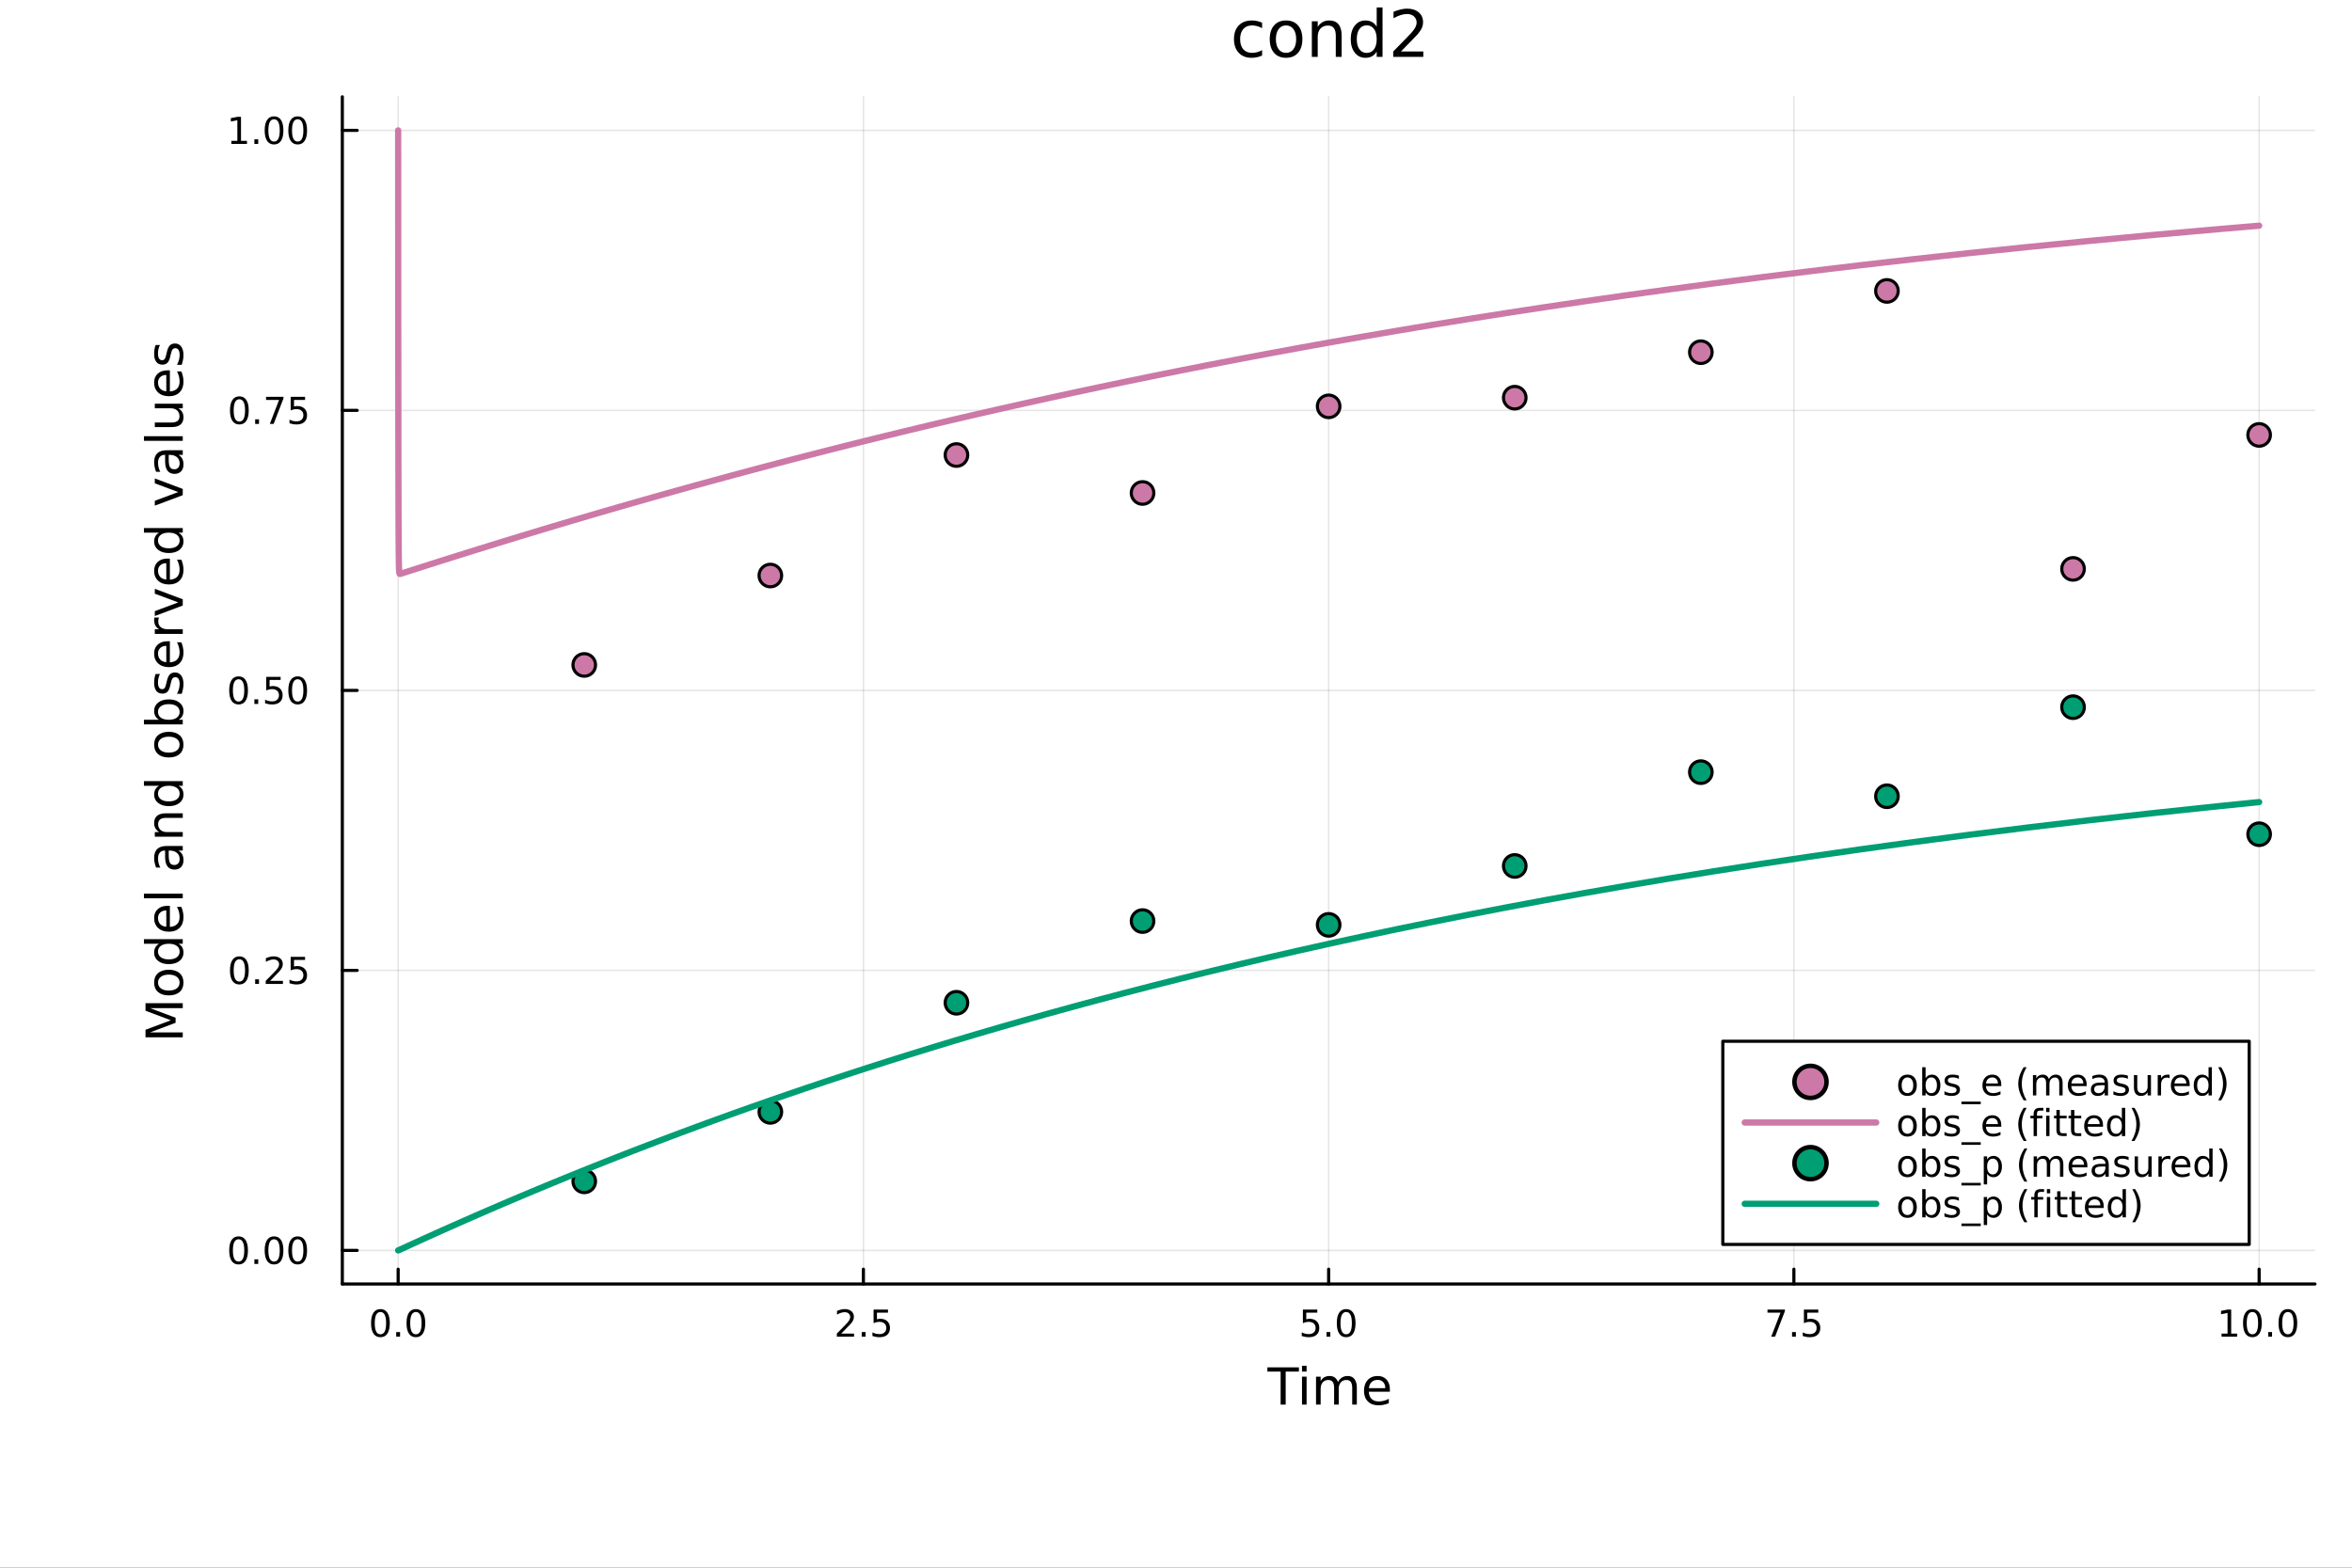 <?xml version="1.0" encoding="utf-8"?>
<svg xmlns="http://www.w3.org/2000/svg" xmlns:xlink="http://www.w3.org/1999/xlink" width="750" height="500" viewBox="0 0 3000 2000">
<rect x="0" y="0" width="3000" height="2000" fill="#333333" stroke="none"/>
<defs>
  <clipPath id="clip540">
    <rect x="0" y="0" width="3000" height="2000"/>
  </clipPath>
</defs>
<path clip-path="url(#clip540)" d="M0 2000 L3000 2000 L3000 0 L0 0  Z" fill="#ffffff" fill-rule="evenodd" fill-opacity="1"/>
<defs>
  <clipPath id="clip541">
    <rect x="600" y="0" width="2101" height="2000"/>
  </clipPath>
</defs>
<path clip-path="url(#clip540)" d="M436.644 1638.08 L2952.76 1638.08 L2952.76 123.472 L436.644 123.472  Z" fill="#ffffff" fill-rule="evenodd" fill-opacity="1"/>
<defs>
  <clipPath id="clip542">
    <rect x="436" y="123" width="2517" height="1516"/>
  </clipPath>
</defs>
<polyline clip-path="url(#clip542)" style="stroke:#000000; stroke-linecap:round; stroke-linejoin:round; stroke-width:2; stroke-opacity:0.1; fill:none" points="507.855,1638.08 507.855,123.472 "/>
<polyline clip-path="url(#clip542)" style="stroke:#000000; stroke-linecap:round; stroke-linejoin:round; stroke-width:2; stroke-opacity:0.1; fill:none" points="1101.28,1638.08 1101.28,123.472 "/>
<polyline clip-path="url(#clip542)" style="stroke:#000000; stroke-linecap:round; stroke-linejoin:round; stroke-width:2; stroke-opacity:0.1; fill:none" points="1694.7,1638.08 1694.7,123.472 "/>
<polyline clip-path="url(#clip542)" style="stroke:#000000; stroke-linecap:round; stroke-linejoin:round; stroke-width:2; stroke-opacity:0.1; fill:none" points="2288.12,1638.08 2288.12,123.472 "/>
<polyline clip-path="url(#clip542)" style="stroke:#000000; stroke-linecap:round; stroke-linejoin:round; stroke-width:2; stroke-opacity:0.1; fill:none" points="2881.55,1638.08 2881.55,123.472 "/>
<polyline clip-path="url(#clip542)" style="stroke:#000000; stroke-linecap:round; stroke-linejoin:round; stroke-width:2; stroke-opacity:0.1; fill:none" points="436.644,1595.21 2952.76,1595.21 "/>
<polyline clip-path="url(#clip542)" style="stroke:#000000; stroke-linecap:round; stroke-linejoin:round; stroke-width:2; stroke-opacity:0.1; fill:none" points="436.644,1237.99 2952.76,1237.99 "/>
<polyline clip-path="url(#clip542)" style="stroke:#000000; stroke-linecap:round; stroke-linejoin:round; stroke-width:2; stroke-opacity:0.1; fill:none" points="436.644,880.775 2952.76,880.775 "/>
<polyline clip-path="url(#clip542)" style="stroke:#000000; stroke-linecap:round; stroke-linejoin:round; stroke-width:2; stroke-opacity:0.1; fill:none" points="436.644,523.557 2952.76,523.557 "/>
<polyline clip-path="url(#clip542)" style="stroke:#000000; stroke-linecap:round; stroke-linejoin:round; stroke-width:2; stroke-opacity:0.1; fill:none" points="436.644,166.338 2952.76,166.338 "/>
<polyline clip-path="url(#clip540)" style="stroke:#000000; stroke-linecap:round; stroke-linejoin:round; stroke-width:4; stroke-opacity:1; fill:none" points="436.644,1638.08 2952.76,1638.08 "/>
<polyline clip-path="url(#clip540)" style="stroke:#000000; stroke-linecap:round; stroke-linejoin:round; stroke-width:4; stroke-opacity:1; fill:none" points="507.855,1638.08 507.855,1619.18 "/>
<polyline clip-path="url(#clip540)" style="stroke:#000000; stroke-linecap:round; stroke-linejoin:round; stroke-width:4; stroke-opacity:1; fill:none" points="1101.28,1638.08 1101.28,1619.18 "/>
<polyline clip-path="url(#clip540)" style="stroke:#000000; stroke-linecap:round; stroke-linejoin:round; stroke-width:4; stroke-opacity:1; fill:none" points="1694.7,1638.08 1694.7,1619.18 "/>
<polyline clip-path="url(#clip540)" style="stroke:#000000; stroke-linecap:round; stroke-linejoin:round; stroke-width:4; stroke-opacity:1; fill:none" points="2288.12,1638.08 2288.12,1619.18 "/>
<polyline clip-path="url(#clip540)" style="stroke:#000000; stroke-linecap:round; stroke-linejoin:round; stroke-width:4; stroke-opacity:1; fill:none" points="2881.55,1638.08 2881.55,1619.18 "/>
<path clip-path="url(#clip540)" d="M485.239 1673.8 Q481.628 1673.8 479.8 1677.36 Q477.994 1680.9 477.994 1688.03 Q477.994 1695.14 479.8 1698.7 Q481.628 1702.25 485.239 1702.25 Q488.874 1702.25 490.679 1698.7 Q492.508 1695.14 492.508 1688.03 Q492.508 1680.9 490.679 1677.36 Q488.874 1673.8 485.239 1673.8 M485.239 1670.09 Q491.05 1670.09 494.105 1674.7 Q497.184 1679.28 497.184 1688.03 Q497.184 1696.76 494.105 1701.37 Q491.05 1705.95 485.239 1705.95 Q479.429 1705.95 476.351 1701.37 Q473.295 1696.76 473.295 1688.03 Q473.295 1679.28 476.351 1674.7 Q479.429 1670.09 485.239 1670.09 Z" fill="#000000" fill-rule="nonzero" fill-opacity="1" /><path clip-path="url(#clip540)" d="M505.401 1699.4 L510.286 1699.4 L510.286 1705.28 L505.401 1705.28 L505.401 1699.4 Z" fill="#000000" fill-rule="nonzero" fill-opacity="1" /><path clip-path="url(#clip540)" d="M530.471 1673.8 Q526.86 1673.8 525.031 1677.36 Q523.225 1680.9 523.225 1688.03 Q523.225 1695.14 525.031 1698.7 Q526.86 1702.25 530.471 1702.25 Q534.105 1702.25 535.911 1698.7 Q537.739 1695.14 537.739 1688.03 Q537.739 1680.9 535.911 1677.36 Q534.105 1673.8 530.471 1673.8 M530.471 1670.09 Q536.281 1670.09 539.336 1674.7 Q542.415 1679.28 542.415 1688.03 Q542.415 1696.76 539.336 1701.37 Q536.281 1705.95 530.471 1705.95 Q524.661 1705.95 521.582 1701.37 Q518.526 1696.76 518.526 1688.03 Q518.526 1679.28 521.582 1674.7 Q524.661 1670.09 530.471 1670.09 Z" fill="#000000" fill-rule="nonzero" fill-opacity="1" /><path clip-path="url(#clip540)" d="M1073.01 1701.34 L1089.33 1701.34 L1089.33 1705.28 L1067.39 1705.28 L1067.39 1701.34 Q1070.05 1698.59 1074.63 1693.96 Q1079.24 1689.31 1080.42 1687.96 Q1082.67 1685.44 1083.55 1683.7 Q1084.45 1681.94 1084.45 1680.25 Q1084.45 1677.5 1082.5 1675.76 Q1080.58 1674.03 1077.48 1674.03 Q1075.28 1674.03 1072.83 1674.79 Q1070.4 1675.56 1067.62 1677.11 L1067.62 1672.38 Q1070.44 1671.25 1072.9 1670.67 Q1075.35 1670.09 1077.39 1670.09 Q1082.76 1670.09 1085.95 1672.78 Q1089.15 1675.46 1089.15 1679.95 Q1089.15 1682.08 1088.34 1684 Q1087.55 1685.9 1085.44 1688.5 Q1084.87 1689.17 1081.76 1692.38 Q1078.66 1695.58 1073.01 1701.34 Z" fill="#000000" fill-rule="nonzero" fill-opacity="1" /><path clip-path="url(#clip540)" d="M1099.15 1699.4 L1104.03 1699.4 L1104.03 1705.28 L1099.15 1705.28 L1099.15 1699.4 Z" fill="#000000" fill-rule="nonzero" fill-opacity="1" /><path clip-path="url(#clip540)" d="M1114.26 1670.72 L1132.62 1670.72 L1132.62 1674.65 L1118.55 1674.65 L1118.55 1683.12 Q1119.56 1682.78 1120.58 1682.62 Q1121.6 1682.43 1122.62 1682.43 Q1128.41 1682.43 1131.79 1685.6 Q1135.17 1688.77 1135.17 1694.19 Q1135.17 1699.77 1131.69 1702.87 Q1128.22 1705.95 1121.9 1705.95 Q1119.73 1705.95 1117.46 1705.58 Q1115.21 1705.21 1112.81 1704.47 L1112.81 1699.77 Q1114.89 1700.9 1117.11 1701.46 Q1119.33 1702.01 1121.81 1702.01 Q1125.81 1702.01 1128.15 1699.91 Q1130.49 1697.8 1130.49 1694.19 Q1130.49 1690.58 1128.15 1688.47 Q1125.81 1686.37 1121.81 1686.37 Q1119.93 1686.37 1118.06 1686.78 Q1116.21 1687.2 1114.26 1688.08 L1114.26 1670.72 Z" fill="#000000" fill-rule="nonzero" fill-opacity="1" /><path clip-path="url(#clip540)" d="M1661.86 1670.72 L1680.22 1670.72 L1680.22 1674.65 L1666.15 1674.65 L1666.15 1683.12 Q1667.17 1682.78 1668.18 1682.62 Q1669.2 1682.43 1670.22 1682.43 Q1676.01 1682.43 1679.39 1685.6 Q1682.77 1688.77 1682.77 1694.19 Q1682.77 1699.77 1679.3 1702.87 Q1675.82 1705.95 1669.5 1705.95 Q1667.33 1705.95 1665.06 1705.58 Q1662.81 1705.21 1660.41 1704.47 L1660.41 1699.77 Q1662.49 1700.9 1664.71 1701.46 Q1666.93 1702.01 1669.41 1702.01 Q1673.42 1702.01 1675.75 1699.91 Q1678.09 1697.8 1678.09 1694.19 Q1678.09 1690.58 1675.75 1688.47 Q1673.42 1686.37 1669.41 1686.37 Q1667.54 1686.37 1665.66 1686.78 Q1663.81 1687.2 1661.86 1688.08 L1661.86 1670.72 Z" fill="#000000" fill-rule="nonzero" fill-opacity="1" /><path clip-path="url(#clip540)" d="M1691.98 1699.4 L1696.86 1699.4 L1696.86 1705.28 L1691.98 1705.28 L1691.98 1699.4 Z" fill="#000000" fill-rule="nonzero" fill-opacity="1" /><path clip-path="url(#clip540)" d="M1717.05 1673.8 Q1713.44 1673.8 1711.61 1677.36 Q1709.8 1680.9 1709.8 1688.03 Q1709.8 1695.14 1711.61 1698.7 Q1713.44 1702.25 1717.05 1702.25 Q1720.68 1702.25 1722.49 1698.7 Q1724.32 1695.14 1724.32 1688.03 Q1724.32 1680.9 1722.49 1677.36 Q1720.68 1673.8 1717.05 1673.8 M1717.05 1670.09 Q1722.86 1670.09 1725.92 1674.7 Q1728.99 1679.28 1728.99 1688.03 Q1728.99 1696.76 1725.92 1701.37 Q1722.86 1705.95 1717.05 1705.95 Q1711.24 1705.95 1708.16 1701.37 Q1705.11 1696.76 1705.11 1688.03 Q1705.11 1679.28 1708.16 1674.7 Q1711.24 1670.09 1717.05 1670.09 Z" fill="#000000" fill-rule="nonzero" fill-opacity="1" /><path clip-path="url(#clip540)" d="M2254.44 1670.72 L2276.66 1670.72 L2276.66 1672.71 L2264.12 1705.28 L2259.23 1705.28 L2271.04 1674.65 L2254.44 1674.65 L2254.44 1670.72 Z" fill="#000000" fill-rule="nonzero" fill-opacity="1" /><path clip-path="url(#clip540)" d="M2285.78 1699.4 L2290.67 1699.4 L2290.67 1705.28 L2285.78 1705.28 L2285.78 1699.4 Z" fill="#000000" fill-rule="nonzero" fill-opacity="1" /><path clip-path="url(#clip540)" d="M2300.9 1670.72 L2319.26 1670.72 L2319.26 1674.65 L2305.18 1674.65 L2305.18 1683.12 Q2306.2 1682.78 2307.22 1682.62 Q2308.24 1682.43 2309.26 1682.43 Q2315.04 1682.43 2318.42 1685.6 Q2321.8 1688.77 2321.8 1694.19 Q2321.8 1699.77 2318.33 1702.87 Q2314.86 1705.95 2308.54 1705.95 Q2306.36 1705.95 2304.09 1705.58 Q2301.85 1705.21 2299.44 1704.47 L2299.44 1699.77 Q2301.53 1700.9 2303.75 1701.46 Q2305.97 1702.01 2308.45 1702.01 Q2312.45 1702.01 2314.79 1699.91 Q2317.13 1697.8 2317.13 1694.19 Q2317.13 1690.58 2314.79 1688.47 Q2312.45 1686.37 2308.45 1686.37 Q2306.57 1686.37 2304.7 1686.78 Q2302.84 1687.2 2300.9 1688.08 L2300.9 1670.72 Z" fill="#000000" fill-rule="nonzero" fill-opacity="1" /><path clip-path="url(#clip540)" d="M2833.62 1701.34 L2841.26 1701.34 L2841.26 1674.98 L2832.95 1676.64 L2832.95 1672.38 L2841.21 1670.72 L2845.89 1670.72 L2845.89 1701.34 L2853.52 1701.34 L2853.52 1705.28 L2833.62 1705.28 L2833.62 1701.34 Z" fill="#000000" fill-rule="nonzero" fill-opacity="1" /><path clip-path="url(#clip540)" d="M2872.97 1673.8 Q2869.36 1673.8 2867.53 1677.36 Q2865.72 1680.9 2865.72 1688.03 Q2865.72 1695.14 2867.53 1698.7 Q2869.36 1702.25 2872.97 1702.25 Q2876.6 1702.25 2878.41 1698.7 Q2880.24 1695.14 2880.24 1688.03 Q2880.24 1680.9 2878.41 1677.36 Q2876.6 1673.8 2872.97 1673.8 M2872.97 1670.09 Q2878.78 1670.09 2881.83 1674.7 Q2884.91 1679.28 2884.91 1688.03 Q2884.91 1696.76 2881.83 1701.37 Q2878.78 1705.95 2872.97 1705.95 Q2867.16 1705.95 2864.08 1701.37 Q2861.02 1696.76 2861.02 1688.03 Q2861.02 1679.28 2864.08 1674.7 Q2867.16 1670.09 2872.97 1670.09 Z" fill="#000000" fill-rule="nonzero" fill-opacity="1" /><path clip-path="url(#clip540)" d="M2893.13 1699.4 L2898.02 1699.4 L2898.02 1705.28 L2893.13 1705.28 L2893.13 1699.4 Z" fill="#000000" fill-rule="nonzero" fill-opacity="1" /><path clip-path="url(#clip540)" d="M2918.2 1673.8 Q2914.59 1673.8 2912.76 1677.36 Q2910.95 1680.9 2910.95 1688.03 Q2910.95 1695.14 2912.76 1698.7 Q2914.59 1702.25 2918.2 1702.25 Q2921.83 1702.25 2923.64 1698.7 Q2925.47 1695.14 2925.47 1688.03 Q2925.47 1680.9 2923.64 1677.36 Q2921.83 1673.8 2918.2 1673.8 M2918.2 1670.09 Q2924.01 1670.09 2927.07 1674.7 Q2930.14 1679.28 2930.14 1688.03 Q2930.14 1696.76 2927.07 1701.37 Q2924.01 1705.95 2918.2 1705.95 Q2912.39 1705.95 2909.31 1701.37 Q2906.26 1696.76 2906.26 1688.03 Q2906.26 1679.28 2909.31 1674.7 Q2912.39 1670.09 2918.2 1670.09 Z" fill="#000000" fill-rule="nonzero" fill-opacity="1" /><path clip-path="url(#clip540)" d="M1616.58 1744.42 L1656.78 1744.42 L1656.78 1749.83 L1639.91 1749.83 L1639.91 1791.94 L1633.45 1791.94 L1633.45 1749.83 L1616.58 1749.83 L1616.58 1744.42 Z" fill="#000000" fill-rule="nonzero" fill-opacity="1" /><path clip-path="url(#clip540)" d="M1660.72 1756.29 L1666.58 1756.29 L1666.58 1791.94 L1660.72 1791.94 L1660.72 1756.29 M1660.72 1742.42 L1666.58 1742.42 L1666.58 1749.83 L1660.72 1749.83 L1660.72 1742.42 Z" fill="#000000" fill-rule="nonzero" fill-opacity="1" /><path clip-path="url(#clip540)" d="M1706.59 1763.14 Q1708.78 1759.19 1711.84 1757.31 Q1714.9 1755.43 1719.03 1755.43 Q1724.6 1755.43 1727.63 1759.35 Q1730.65 1763.23 1730.65 1770.43 L1730.65 1791.94 L1724.76 1791.94 L1724.76 1770.62 Q1724.76 1765.49 1722.95 1763.01 Q1721.13 1760.53 1717.41 1760.53 Q1712.86 1760.53 1710.22 1763.55 Q1707.57 1766.57 1707.57 1771.79 L1707.57 1791.94 L1701.69 1791.94 L1701.69 1770.62 Q1701.69 1765.46 1699.87 1763.01 Q1698.06 1760.53 1694.27 1760.53 Q1689.78 1760.53 1687.14 1763.58 Q1684.5 1766.61 1684.5 1771.79 L1684.5 1791.94 L1678.61 1791.94 L1678.61 1756.29 L1684.5 1756.29 L1684.5 1761.83 Q1686.5 1758.55 1689.31 1756.99 Q1692.11 1755.43 1695.96 1755.43 Q1699.84 1755.43 1702.55 1757.41 Q1705.28 1759.38 1706.59 1763.14 Z" fill="#000000" fill-rule="nonzero" fill-opacity="1" /><path clip-path="url(#clip540)" d="M1772.82 1772.65 L1772.82 1775.52 L1745.9 1775.52 Q1746.28 1781.57 1749.52 1784.75 Q1752.8 1787.9 1758.63 1787.9 Q1762 1787.9 1765.15 1787.07 Q1768.34 1786.24 1771.45 1784.59 L1771.45 1790.13 Q1768.3 1791.46 1764.99 1792.16 Q1761.68 1792.86 1758.28 1792.86 Q1749.75 1792.86 1744.75 1787.9 Q1739.79 1782.93 1739.79 1774.47 Q1739.79 1765.71 1744.5 1760.59 Q1749.24 1755.43 1757.26 1755.43 Q1764.45 1755.43 1768.62 1760.08 Q1772.82 1764.7 1772.82 1772.65 M1766.97 1770.93 Q1766.9 1766.13 1764.26 1763.26 Q1761.65 1760.4 1757.32 1760.4 Q1752.42 1760.4 1749.46 1763.17 Q1746.53 1765.94 1746.09 1770.97 L1766.97 1770.93 Z" fill="#000000" fill-rule="nonzero" fill-opacity="1" /><polyline clip-path="url(#clip540)" style="stroke:#000000; stroke-linecap:round; stroke-linejoin:round; stroke-width:4; stroke-opacity:1; fill:none" points="436.644,1638.08 436.644,123.472 "/>
<polyline clip-path="url(#clip540)" style="stroke:#000000; stroke-linecap:round; stroke-linejoin:round; stroke-width:4; stroke-opacity:1; fill:none" points="436.644,1595.21 455.542,1595.21 "/>
<polyline clip-path="url(#clip540)" style="stroke:#000000; stroke-linecap:round; stroke-linejoin:round; stroke-width:4; stroke-opacity:1; fill:none" points="436.644,1237.99 455.542,1237.99 "/>
<polyline clip-path="url(#clip540)" style="stroke:#000000; stroke-linecap:round; stroke-linejoin:round; stroke-width:4; stroke-opacity:1; fill:none" points="436.644,880.775 455.542,880.775 "/>
<polyline clip-path="url(#clip540)" style="stroke:#000000; stroke-linecap:round; stroke-linejoin:round; stroke-width:4; stroke-opacity:1; fill:none" points="436.644,523.557 455.542,523.557 "/>
<polyline clip-path="url(#clip540)" style="stroke:#000000; stroke-linecap:round; stroke-linejoin:round; stroke-width:4; stroke-opacity:1; fill:none" points="436.644,166.338 455.542,166.338 "/>
<path clip-path="url(#clip540)" d="M304.307 1581.01 Q300.696 1581.01 298.867 1584.57 Q297.062 1588.12 297.062 1595.25 Q297.062 1602.35 298.867 1605.92 Q300.696 1609.46 304.307 1609.46 Q307.941 1609.46 309.747 1605.92 Q311.575 1602.35 311.575 1595.25 Q311.575 1588.12 309.747 1584.57 Q307.941 1581.01 304.307 1581.01 M304.307 1577.31 Q310.117 1577.31 313.173 1581.91 Q316.251 1586.5 316.251 1595.25 Q316.251 1603.97 313.173 1608.58 Q310.117 1613.16 304.307 1613.16 Q298.497 1613.16 295.418 1608.58 Q292.363 1603.97 292.363 1595.25 Q292.363 1586.5 295.418 1581.91 Q298.497 1577.31 304.307 1577.31 Z" fill="#000000" fill-rule="nonzero" fill-opacity="1" /><path clip-path="url(#clip540)" d="M324.469 1606.61 L329.353 1606.61 L329.353 1612.49 L324.469 1612.49 L324.469 1606.61 Z" fill="#000000" fill-rule="nonzero" fill-opacity="1" /><path clip-path="url(#clip540)" d="M349.538 1581.01 Q345.927 1581.01 344.098 1584.57 Q342.293 1588.12 342.293 1595.25 Q342.293 1602.35 344.098 1605.92 Q345.927 1609.46 349.538 1609.46 Q353.172 1609.46 354.978 1605.92 Q356.807 1602.35 356.807 1595.25 Q356.807 1588.12 354.978 1584.57 Q353.172 1581.01 349.538 1581.01 M349.538 1577.31 Q355.348 1577.31 358.404 1581.91 Q361.483 1586.5 361.483 1595.25 Q361.483 1603.97 358.404 1608.58 Q355.348 1613.16 349.538 1613.16 Q343.728 1613.16 340.649 1608.58 Q337.594 1603.97 337.594 1595.25 Q337.594 1586.5 340.649 1581.91 Q343.728 1577.31 349.538 1577.31 Z" fill="#000000" fill-rule="nonzero" fill-opacity="1" /><path clip-path="url(#clip540)" d="M379.7 1581.01 Q376.089 1581.01 374.26 1584.57 Q372.455 1588.12 372.455 1595.25 Q372.455 1602.35 374.26 1605.92 Q376.089 1609.46 379.7 1609.46 Q383.334 1609.46 385.14 1605.92 Q386.968 1602.35 386.968 1595.25 Q386.968 1588.12 385.14 1584.57 Q383.334 1581.01 379.7 1581.01 M379.7 1577.31 Q385.51 1577.31 388.566 1581.91 Q391.644 1586.5 391.644 1595.25 Q391.644 1603.97 388.566 1608.58 Q385.51 1613.16 379.7 1613.16 Q373.89 1613.16 370.811 1608.58 Q367.756 1603.97 367.756 1595.25 Q367.756 1586.5 370.811 1581.91 Q373.89 1577.31 379.7 1577.31 Z" fill="#000000" fill-rule="nonzero" fill-opacity="1" /><path clip-path="url(#clip540)" d="M305.302 1223.79 Q301.691 1223.79 299.862 1227.36 Q298.057 1230.9 298.057 1238.03 Q298.057 1245.13 299.862 1248.7 Q301.691 1252.24 305.302 1252.24 Q308.937 1252.24 310.742 1248.7 Q312.571 1245.13 312.571 1238.03 Q312.571 1230.9 310.742 1227.36 Q308.937 1223.79 305.302 1223.79 M305.302 1220.09 Q311.112 1220.09 314.168 1224.69 Q317.247 1229.28 317.247 1238.03 Q317.247 1246.75 314.168 1251.36 Q311.112 1255.94 305.302 1255.94 Q299.492 1255.94 296.413 1251.36 Q293.358 1246.75 293.358 1238.03 Q293.358 1229.28 296.413 1224.69 Q299.492 1220.09 305.302 1220.09 Z" fill="#000000" fill-rule="nonzero" fill-opacity="1" /><path clip-path="url(#clip540)" d="M325.464 1249.39 L330.348 1249.39 L330.348 1255.27 L325.464 1255.27 L325.464 1249.39 Z" fill="#000000" fill-rule="nonzero" fill-opacity="1" /><path clip-path="url(#clip540)" d="M344.561 1251.34 L360.881 1251.34 L360.881 1255.27 L338.936 1255.27 L338.936 1251.34 Q341.598 1248.58 346.182 1243.95 Q350.788 1239.3 351.969 1237.96 Q354.214 1235.44 355.094 1233.7 Q355.996 1231.94 355.996 1230.25 Q355.996 1227.5 354.052 1225.76 Q352.131 1224.02 349.029 1224.02 Q346.83 1224.02 344.376 1224.79 Q341.946 1225.55 339.168 1227.1 L339.168 1222.38 Q341.992 1221.25 344.446 1220.67 Q346.899 1220.09 348.936 1220.09 Q354.307 1220.09 357.501 1222.77 Q360.695 1225.46 360.695 1229.95 Q360.695 1232.08 359.885 1234 Q359.098 1235.9 356.992 1238.49 Q356.413 1239.16 353.311 1242.38 Q350.209 1245.57 344.561 1251.34 Z" fill="#000000" fill-rule="nonzero" fill-opacity="1" /><path clip-path="url(#clip540)" d="M370.742 1220.71 L389.098 1220.71 L389.098 1224.65 L375.024 1224.65 L375.024 1233.12 Q376.043 1232.77 377.061 1232.61 Q378.08 1232.43 379.098 1232.43 Q384.885 1232.43 388.265 1235.6 Q391.644 1238.77 391.644 1244.19 Q391.644 1249.76 388.172 1252.87 Q384.7 1255.94 378.381 1255.94 Q376.205 1255.94 373.936 1255.57 Q371.691 1255.2 369.283 1254.46 L369.283 1249.76 Q371.367 1250.9 373.589 1251.45 Q375.811 1252.01 378.288 1252.01 Q382.293 1252.01 384.631 1249.9 Q386.968 1247.8 386.968 1244.19 Q386.968 1240.57 384.631 1238.47 Q382.293 1236.36 378.288 1236.36 Q376.413 1236.36 374.538 1236.78 Q372.686 1237.19 370.742 1238.07 L370.742 1220.71 Z" fill="#000000" fill-rule="nonzero" fill-opacity="1" /><path clip-path="url(#clip540)" d="M304.307 866.573 Q300.696 866.573 298.867 870.138 Q297.062 873.68 297.062 880.81 Q297.062 887.916 298.867 891.481 Q300.696 895.022 304.307 895.022 Q307.941 895.022 309.747 891.481 Q311.575 887.916 311.575 880.81 Q311.575 873.68 309.747 870.138 Q307.941 866.573 304.307 866.573 M304.307 862.87 Q310.117 862.87 313.173 867.476 Q316.251 872.06 316.251 880.81 Q316.251 889.536 313.173 894.143 Q310.117 898.726 304.307 898.726 Q298.497 898.726 295.418 894.143 Q292.363 889.536 292.363 880.81 Q292.363 872.06 295.418 867.476 Q298.497 862.87 304.307 862.87 Z" fill="#000000" fill-rule="nonzero" fill-opacity="1" /><path clip-path="url(#clip540)" d="M324.469 892.175 L329.353 892.175 L329.353 898.055 L324.469 898.055 L324.469 892.175 Z" fill="#000000" fill-rule="nonzero" fill-opacity="1" /><path clip-path="url(#clip540)" d="M339.584 863.495 L357.941 863.495 L357.941 867.43 L343.867 867.43 L343.867 875.902 Q344.885 875.555 345.904 875.393 Q346.922 875.208 347.941 875.208 Q353.728 875.208 357.108 878.379 Q360.487 881.55 360.487 886.967 Q360.487 892.546 357.015 895.647 Q353.543 898.726 347.223 898.726 Q345.047 898.726 342.779 898.356 Q340.534 897.985 338.126 897.245 L338.126 892.546 Q340.209 893.68 342.432 894.235 Q344.654 894.791 347.131 894.791 Q351.135 894.791 353.473 892.684 Q355.811 890.578 355.811 886.967 Q355.811 883.356 353.473 881.249 Q351.135 879.143 347.131 879.143 Q345.256 879.143 343.381 879.56 Q341.529 879.976 339.584 880.856 L339.584 863.495 Z" fill="#000000" fill-rule="nonzero" fill-opacity="1" /><path clip-path="url(#clip540)" d="M379.7 866.573 Q376.089 866.573 374.26 870.138 Q372.455 873.68 372.455 880.81 Q372.455 887.916 374.26 891.481 Q376.089 895.022 379.7 895.022 Q383.334 895.022 385.14 891.481 Q386.968 887.916 386.968 880.81 Q386.968 873.68 385.14 870.138 Q383.334 866.573 379.7 866.573 M379.7 862.87 Q385.51 862.87 388.566 867.476 Q391.644 872.06 391.644 880.81 Q391.644 889.536 388.566 894.143 Q385.51 898.726 379.7 898.726 Q373.89 898.726 370.811 894.143 Q367.756 889.536 367.756 880.81 Q367.756 872.06 370.811 867.476 Q373.89 862.87 379.7 862.87 Z" fill="#000000" fill-rule="nonzero" fill-opacity="1" /><path clip-path="url(#clip540)" d="M305.302 509.355 Q301.691 509.355 299.862 512.92 Q298.057 516.462 298.057 523.591 Q298.057 530.698 299.862 534.263 Q301.691 537.804 305.302 537.804 Q308.937 537.804 310.742 534.263 Q312.571 530.698 312.571 523.591 Q312.571 516.462 310.742 512.92 Q308.937 509.355 305.302 509.355 M305.302 505.652 Q311.112 505.652 314.168 510.258 Q317.247 514.841 317.247 523.591 Q317.247 532.318 314.168 536.925 Q311.112 541.508 305.302 541.508 Q299.492 541.508 296.413 536.925 Q293.358 532.318 293.358 523.591 Q293.358 514.841 296.413 510.258 Q299.492 505.652 305.302 505.652 Z" fill="#000000" fill-rule="nonzero" fill-opacity="1" /><path clip-path="url(#clip540)" d="M325.464 534.957 L330.348 534.957 L330.348 540.837 L325.464 540.837 L325.464 534.957 Z" fill="#000000" fill-rule="nonzero" fill-opacity="1" /><path clip-path="url(#clip540)" d="M339.353 506.277 L361.575 506.277 L361.575 508.267 L349.029 540.837 L344.145 540.837 L355.95 510.212 L339.353 510.212 L339.353 506.277 Z" fill="#000000" fill-rule="nonzero" fill-opacity="1" /><path clip-path="url(#clip540)" d="M370.742 506.277 L389.098 506.277 L389.098 510.212 L375.024 510.212 L375.024 518.684 Q376.043 518.337 377.061 518.175 Q378.08 517.989 379.098 517.989 Q384.885 517.989 388.265 521.161 Q391.644 524.332 391.644 529.749 Q391.644 535.327 388.172 538.429 Q384.7 541.508 378.381 541.508 Q376.205 541.508 373.936 541.137 Q371.691 540.767 369.283 540.026 L369.283 535.327 Q371.367 536.462 373.589 537.017 Q375.811 537.573 378.288 537.573 Q382.293 537.573 384.631 535.466 Q386.968 533.36 386.968 529.749 Q386.968 526.138 384.631 524.031 Q382.293 521.925 378.288 521.925 Q376.413 521.925 374.538 522.341 Q372.686 522.758 370.742 523.638 L370.742 506.277 Z" fill="#000000" fill-rule="nonzero" fill-opacity="1" /><path clip-path="url(#clip540)" d="M295.117 179.683 L302.756 179.683 L302.756 153.318 L294.446 154.984 L294.446 150.725 L302.71 149.058 L307.386 149.058 L307.386 179.683 L315.024 179.683 L315.024 183.618 L295.117 183.618 L295.117 179.683 Z" fill="#000000" fill-rule="nonzero" fill-opacity="1" /><path clip-path="url(#clip540)" d="M324.469 177.739 L329.353 177.739 L329.353 183.618 L324.469 183.618 L324.469 177.739 Z" fill="#000000" fill-rule="nonzero" fill-opacity="1" /><path clip-path="url(#clip540)" d="M349.538 152.137 Q345.927 152.137 344.098 155.702 Q342.293 159.243 342.293 166.373 Q342.293 173.479 344.098 177.044 Q345.927 180.586 349.538 180.586 Q353.172 180.586 354.978 177.044 Q356.807 173.479 356.807 166.373 Q356.807 159.243 354.978 155.702 Q353.172 152.137 349.538 152.137 M349.538 148.433 Q355.348 148.433 358.404 153.04 Q361.483 157.623 361.483 166.373 Q361.483 175.1 358.404 179.706 Q355.348 184.29 349.538 184.29 Q343.728 184.29 340.649 179.706 Q337.594 175.1 337.594 166.373 Q337.594 157.623 340.649 153.04 Q343.728 148.433 349.538 148.433 Z" fill="#000000" fill-rule="nonzero" fill-opacity="1" /><path clip-path="url(#clip540)" d="M379.7 152.137 Q376.089 152.137 374.26 155.702 Q372.455 159.243 372.455 166.373 Q372.455 173.479 374.26 177.044 Q376.089 180.586 379.7 180.586 Q383.334 180.586 385.14 177.044 Q386.968 173.479 386.968 166.373 Q386.968 159.243 385.14 155.702 Q383.334 152.137 379.7 152.137 M379.7 148.433 Q385.51 148.433 388.566 153.04 Q391.644 157.623 391.644 166.373 Q391.644 175.1 388.566 179.706 Q385.51 184.29 379.7 184.29 Q373.89 184.29 370.811 179.706 Q367.756 175.1 367.756 166.373 Q367.756 157.623 370.811 153.04 Q373.89 148.433 379.7 148.433 Z" fill="#000000" fill-rule="nonzero" fill-opacity="1" /><path clip-path="url(#clip540)" d="M185.587 1323.33 L185.587 1313.75 L217.924 1301.63 L185.587 1289.44 L185.587 1279.86 L233.107 1279.86 L233.107 1286.13 L191.379 1286.13 L223.972 1298.38 L223.972 1304.84 L191.379 1317.1 L233.107 1317.1 L233.107 1323.33 L185.587 1323.33 Z" fill="#000000" fill-rule="nonzero" fill-opacity="1" /><path clip-path="url(#clip540)" d="M201.564 1253.53 Q201.564 1258.25 205.257 1260.98 Q208.917 1263.72 215.314 1263.72 Q221.712 1263.72 225.404 1261.01 Q229.064 1258.28 229.064 1253.53 Q229.064 1248.86 225.372 1246.12 Q221.68 1243.38 215.314 1243.38 Q208.98 1243.38 205.288 1246.12 Q201.564 1248.86 201.564 1253.53 M196.599 1253.53 Q196.599 1245.9 201.564 1241.54 Q206.53 1237.17 215.314 1237.17 Q224.067 1237.17 229.064 1241.54 Q234.03 1245.9 234.03 1253.53 Q234.03 1261.21 229.064 1265.57 Q224.067 1269.89 215.314 1269.89 Q206.53 1269.89 201.564 1265.57 Q196.599 1261.21 196.599 1253.53 Z" fill="#000000" fill-rule="nonzero" fill-opacity="1" /><path clip-path="url(#clip540)" d="M202.869 1204.01 L183.581 1204.01 L183.581 1198.15 L233.107 1198.15 L233.107 1204.01 L227.759 1204.01 Q230.942 1205.86 232.502 1208.69 Q234.03 1211.49 234.03 1215.44 Q234.03 1221.9 228.873 1225.97 Q223.717 1230.01 215.314 1230.01 Q206.912 1230.01 201.755 1225.97 Q196.599 1221.9 196.599 1215.44 Q196.599 1211.49 198.159 1208.69 Q199.687 1205.86 202.869 1204.01 M215.314 1223.97 Q221.776 1223.97 225.468 1221.32 Q229.128 1218.65 229.128 1214 Q229.128 1209.36 225.468 1206.68 Q221.776 1204.01 215.314 1204.01 Q208.853 1204.01 205.193 1206.68 Q201.501 1209.36 201.501 1214 Q201.501 1218.65 205.193 1221.32 Q208.853 1223.97 215.314 1223.97 Z" fill="#000000" fill-rule="nonzero" fill-opacity="1" /><path clip-path="url(#clip540)" d="M213.818 1155.6 L216.683 1155.6 L216.683 1182.53 Q222.73 1182.14 225.913 1178.9 Q229.064 1175.62 229.064 1169.79 Q229.064 1166.42 228.237 1163.27 Q227.409 1160.09 225.754 1156.97 L231.292 1156.97 Q232.629 1160.12 233.329 1163.43 Q234.03 1166.74 234.03 1170.14 Q234.03 1178.67 229.064 1183.67 Q224.099 1188.64 215.633 1188.64 Q206.88 1188.64 201.755 1183.93 Q196.599 1179.18 196.599 1171.16 Q196.599 1163.97 201.246 1159.8 Q205.861 1155.6 213.818 1155.6 M212.1 1161.45 Q207.294 1161.52 204.429 1164.16 Q201.564 1166.77 201.564 1171.1 Q201.564 1176 204.334 1178.96 Q207.103 1181.89 212.132 1182.33 L212.1 1161.45 Z" fill="#000000" fill-rule="nonzero" fill-opacity="1" /><path clip-path="url(#clip540)" d="M183.581 1145.99 L183.581 1140.13 L233.107 1140.13 L233.107 1145.99 L183.581 1145.99 Z" fill="#000000" fill-rule="nonzero" fill-opacity="1" /><path clip-path="url(#clip540)" d="M215.187 1090.95 Q215.187 1098.05 216.81 1100.79 Q218.434 1103.53 222.348 1103.53 Q225.468 1103.53 227.314 1101.49 Q229.128 1099.42 229.128 1095.89 Q229.128 1091.02 225.69 1088.09 Q222.221 1085.13 216.492 1085.13 L215.187 1085.13 L215.187 1090.95 M212.768 1079.27 L233.107 1079.27 L233.107 1085.13 L227.696 1085.13 Q230.942 1087.14 232.502 1090.13 Q234.03 1093.12 234.03 1097.45 Q234.03 1102.92 230.974 1106.17 Q227.887 1109.38 222.73 1109.38 Q216.715 1109.38 213.659 1105.37 Q210.604 1101.33 210.604 1093.34 L210.604 1085.13 L210.031 1085.13 Q205.989 1085.13 203.792 1087.8 Q201.564 1090.45 201.564 1095.25 Q201.564 1098.31 202.296 1101.2 Q203.029 1104.1 204.493 1106.77 L199.082 1106.77 Q197.841 1103.56 197.236 1100.53 Q196.599 1097.51 196.599 1094.65 Q196.599 1086.91 200.61 1083.09 Q204.62 1079.27 212.768 1079.27 Z" fill="#000000" fill-rule="nonzero" fill-opacity="1" /><path clip-path="url(#clip540)" d="M211.59 1037.58 L233.107 1037.58 L233.107 1043.43 L211.781 1043.43 Q206.721 1043.43 204.206 1045.41 Q201.692 1047.38 201.692 1051.33 Q201.692 1056.07 204.715 1058.81 Q207.739 1061.54 212.959 1061.54 L233.107 1061.54 L233.107 1067.43 L197.459 1067.43 L197.459 1061.54 L202.997 1061.54 Q199.782 1059.44 198.191 1056.61 Q196.599 1053.75 196.599 1050.02 Q196.599 1043.88 200.419 1040.73 Q204.206 1037.58 211.59 1037.58 Z" fill="#000000" fill-rule="nonzero" fill-opacity="1" /><path clip-path="url(#clip540)" d="M202.869 1002.44 L183.581 1002.44 L183.581 996.583 L233.107 996.583 L233.107 1002.44 L227.759 1002.44 Q230.942 1004.29 232.502 1007.12 Q234.03 1009.92 234.03 1013.87 Q234.03 1020.33 228.873 1024.4 Q223.717 1028.44 215.314 1028.44 Q206.912 1028.44 201.755 1024.4 Q196.599 1020.33 196.599 1013.87 Q196.599 1009.92 198.159 1007.12 Q199.687 1004.29 202.869 1002.44 M215.314 1022.4 Q221.776 1022.4 225.468 1019.75 Q229.128 1017.08 229.128 1012.43 Q229.128 1007.79 225.468 1005.11 Q221.776 1002.44 215.314 1002.44 Q208.853 1002.44 205.193 1005.11 Q201.501 1007.79 201.501 1012.43 Q201.501 1017.08 205.193 1019.75 Q208.853 1022.4 215.314 1022.4 Z" fill="#000000" fill-rule="nonzero" fill-opacity="1" /><path clip-path="url(#clip540)" d="M201.564 949.986 Q201.564 954.697 205.257 957.434 Q208.917 960.171 215.314 960.171 Q221.712 960.171 225.404 957.466 Q229.064 954.728 229.064 949.986 Q229.064 945.307 225.372 942.57 Q221.68 939.833 215.314 939.833 Q208.98 939.833 205.288 942.57 Q201.564 945.307 201.564 949.986 M196.599 949.986 Q196.599 942.347 201.564 937.987 Q206.53 933.626 215.314 933.626 Q224.067 933.626 229.064 937.987 Q234.03 942.347 234.03 949.986 Q234.03 957.657 229.064 962.017 Q224.067 966.346 215.314 966.346 Q206.53 966.346 201.564 962.017 Q196.599 957.657 196.599 949.986 Z" fill="#000000" fill-rule="nonzero" fill-opacity="1" /><path clip-path="url(#clip540)" d="M215.314 898.328 Q208.853 898.328 205.193 901.002 Q201.501 903.644 201.501 908.291 Q201.501 912.938 205.193 915.611 Q208.853 918.253 215.314 918.253 Q221.776 918.253 225.468 915.611 Q229.128 912.938 229.128 908.291 Q229.128 903.644 225.468 901.002 Q221.776 898.328 215.314 898.328 M202.869 918.253 Q199.687 916.407 198.159 913.606 Q196.599 910.773 196.599 906.858 Q196.599 900.365 201.755 896.323 Q206.912 892.249 215.314 892.249 Q223.717 892.249 228.873 896.323 Q234.03 900.365 234.03 906.858 Q234.03 910.773 232.502 913.606 Q230.942 916.407 227.759 918.253 L233.107 918.253 L233.107 924.141 L183.581 924.141 L183.581 918.253 L202.869 918.253 Z" fill="#000000" fill-rule="nonzero" fill-opacity="1" /><path clip-path="url(#clip540)" d="M198.509 859.816 L204.047 859.816 Q202.774 862.298 202.137 864.972 Q201.501 867.646 201.501 870.51 Q201.501 874.871 202.838 877.067 Q204.174 879.231 206.848 879.231 Q208.885 879.231 210.063 877.672 Q211.208 876.112 212.259 871.401 L212.704 869.396 Q214.041 863.158 216.492 860.548 Q218.911 857.906 223.272 857.906 Q228.237 857.906 231.133 861.853 Q234.03 865.768 234.03 872.643 Q234.03 875.507 233.457 878.626 Q232.916 881.714 231.802 885.151 L225.754 885.151 Q227.441 881.905 228.3 878.754 Q229.128 875.603 229.128 872.515 Q229.128 868.378 227.727 866.15 Q226.295 863.922 223.717 863.922 Q221.33 863.922 220.057 865.545 Q218.784 867.136 217.606 872.579 L217.129 874.616 Q215.983 880.059 213.627 882.478 Q211.24 884.897 207.103 884.897 Q202.074 884.897 199.336 881.332 Q196.599 877.767 196.599 871.21 Q196.599 867.964 197.077 865.099 Q197.554 862.235 198.509 859.816 Z" fill="#000000" fill-rule="nonzero" fill-opacity="1" /><path clip-path="url(#clip540)" d="M213.818 818.089 L216.683 818.089 L216.683 845.015 Q222.73 844.634 225.913 841.387 Q229.064 838.109 229.064 832.284 Q229.064 828.91 228.237 825.759 Q227.409 822.576 225.754 819.457 L231.292 819.457 Q232.629 822.608 233.329 825.918 Q234.03 829.228 234.03 832.634 Q234.03 841.164 229.064 846.161 Q224.099 851.127 215.633 851.127 Q206.88 851.127 201.755 846.416 Q196.599 841.673 196.599 833.653 Q196.599 826.459 201.246 822.29 Q205.861 818.089 213.818 818.089 M212.1 823.945 Q207.294 824.009 204.429 826.65 Q201.564 829.26 201.564 833.589 Q201.564 838.491 204.334 841.451 Q207.103 844.379 212.132 844.824 L212.1 823.945 Z" fill="#000000" fill-rule="nonzero" fill-opacity="1" /><path clip-path="url(#clip540)" d="M202.933 787.82 Q202.36 788.806 202.106 789.984 Q201.819 791.13 201.819 792.53 Q201.819 797.495 205.066 800.169 Q208.28 802.811 214.328 802.811 L233.107 802.811 L233.107 808.699 L197.459 808.699 L197.459 802.811 L202.997 802.811 Q199.75 800.965 198.191 798.005 Q196.599 795.045 196.599 790.811 Q196.599 790.207 196.695 789.475 Q196.758 788.743 196.917 787.851 L202.933 787.82 Z" fill="#000000" fill-rule="nonzero" fill-opacity="1" /><path clip-path="url(#clip540)" d="M197.459 785.878 L197.459 779.671 L227.377 768.531 L197.459 757.391 L197.459 751.185 L233.107 764.553 L233.107 772.51 L197.459 785.878 Z" fill="#000000" fill-rule="nonzero" fill-opacity="1" /><path clip-path="url(#clip540)" d="M213.818 712.609 L216.683 712.609 L216.683 739.536 Q222.73 739.154 225.913 735.907 Q229.064 732.629 229.064 726.804 Q229.064 723.43 228.237 720.279 Q227.409 717.097 225.754 713.977 L231.292 713.977 Q232.629 717.128 233.329 720.439 Q234.03 723.749 234.03 727.154 Q234.03 735.684 229.064 740.682 Q224.099 745.647 215.633 745.647 Q206.88 745.647 201.755 740.936 Q196.599 736.194 196.599 728.173 Q196.599 720.98 201.246 716.81 Q205.861 712.609 213.818 712.609 M212.1 718.465 Q207.294 718.529 204.429 721.171 Q201.564 723.781 201.564 728.109 Q201.564 733.011 204.334 735.971 Q207.103 738.899 212.132 739.345 L212.1 718.465 Z" fill="#000000" fill-rule="nonzero" fill-opacity="1" /><path clip-path="url(#clip540)" d="M202.869 679.539 L183.581 679.539 L183.581 673.682 L233.107 673.682 L233.107 679.539 L227.759 679.539 Q230.942 681.385 232.502 684.218 Q234.03 687.019 234.03 690.965 Q234.03 697.427 228.873 701.501 Q223.717 705.543 215.314 705.543 Q206.912 705.543 201.755 701.501 Q196.599 697.427 196.599 690.965 Q196.599 687.019 198.159 684.218 Q199.687 681.385 202.869 679.539 M215.314 699.495 Q221.776 699.495 225.468 696.854 Q229.128 694.18 229.128 689.533 Q229.128 684.886 225.468 682.212 Q221.776 679.539 215.314 679.539 Q208.853 679.539 205.193 682.212 Q201.501 684.886 201.501 689.533 Q201.501 694.18 205.193 696.854 Q208.853 699.495 215.314 699.495 Z" fill="#000000" fill-rule="nonzero" fill-opacity="1" /><path clip-path="url(#clip540)" d="M197.459 645.1 L197.459 638.894 L227.377 627.754 L197.459 616.614 L197.459 610.407 L233.107 623.775 L233.107 631.732 L197.459 645.1 Z" fill="#000000" fill-rule="nonzero" fill-opacity="1" /><path clip-path="url(#clip540)" d="M215.187 586.122 Q215.187 593.22 216.81 595.957 Q218.434 598.694 222.348 598.694 Q225.468 598.694 227.314 596.657 Q229.128 594.589 229.128 591.056 Q229.128 586.186 225.69 583.258 Q222.221 580.298 216.492 580.298 L215.187 580.298 L215.187 586.122 M212.768 574.441 L233.107 574.441 L233.107 580.298 L227.696 580.298 Q230.942 582.303 232.502 585.295 Q234.03 588.286 234.03 592.615 Q234.03 598.09 230.974 601.336 Q227.887 604.551 222.73 604.551 Q216.715 604.551 213.659 600.54 Q210.604 596.498 210.604 588.509 L210.604 580.298 L210.031 580.298 Q205.989 580.298 203.792 582.971 Q201.564 585.613 201.564 590.419 Q201.564 593.475 202.296 596.371 Q203.029 599.267 204.493 601.941 L199.082 601.941 Q197.841 598.726 197.236 595.703 Q196.599 592.679 196.599 589.814 Q196.599 582.08 200.61 578.261 Q204.62 574.441 212.768 574.441 Z" fill="#000000" fill-rule="nonzero" fill-opacity="1" /><path clip-path="url(#clip540)" d="M183.581 562.378 L183.581 556.522 L233.107 556.522 L233.107 562.378 L183.581 562.378 Z" fill="#000000" fill-rule="nonzero" fill-opacity="1" /><path clip-path="url(#clip540)" d="M219.038 544.872 L197.459 544.872 L197.459 539.016 L218.816 539.016 Q223.876 539.016 226.423 537.043 Q228.937 535.069 228.937 531.122 Q228.937 526.38 225.913 523.643 Q222.89 520.874 217.67 520.874 L197.459 520.874 L197.459 515.017 L233.107 515.017 L233.107 520.874 L227.632 520.874 Q230.879 523.006 232.47 525.839 Q234.03 528.64 234.03 532.364 Q234.03 538.507 230.21 541.69 Q226.391 544.872 219.038 544.872 M196.599 530.136 L196.599 530.136 Z" fill="#000000" fill-rule="nonzero" fill-opacity="1" /><path clip-path="url(#clip540)" d="M213.818 472.462 L216.683 472.462 L216.683 499.389 Q222.73 499.007 225.913 495.761 Q229.064 492.483 229.064 486.658 Q229.064 483.284 228.237 480.133 Q227.409 476.95 225.754 473.831 L231.292 473.831 Q232.629 476.982 233.329 480.292 Q234.03 483.602 234.03 487.008 Q234.03 495.538 229.064 500.535 Q224.099 505.5 215.633 505.5 Q206.88 505.5 201.755 500.79 Q196.599 496.047 196.599 488.027 Q196.599 480.833 201.246 476.664 Q205.861 472.462 213.818 472.462 M212.1 478.319 Q207.294 478.383 204.429 481.024 Q201.564 483.634 201.564 487.963 Q201.564 492.865 204.334 495.825 Q207.103 498.753 212.132 499.198 L212.1 478.319 Z" fill="#000000" fill-rule="nonzero" fill-opacity="1" /><path clip-path="url(#clip540)" d="M198.509 440.125 L204.047 440.125 Q202.774 442.607 202.137 445.281 Q201.501 447.954 201.501 450.819 Q201.501 455.18 202.838 457.376 Q204.174 459.54 206.848 459.54 Q208.885 459.54 210.063 457.98 Q211.208 456.421 212.259 451.71 L212.704 449.705 Q214.041 443.467 216.492 440.857 Q218.911 438.215 223.272 438.215 Q228.237 438.215 231.133 442.162 Q234.03 446.077 234.03 452.952 Q234.03 455.816 233.457 458.935 Q232.916 462.023 231.802 465.46 L225.754 465.46 Q227.441 462.214 228.3 459.063 Q229.128 455.912 229.128 452.824 Q229.128 448.687 227.727 446.459 Q226.295 444.231 223.717 444.231 Q221.33 444.231 220.057 445.854 Q218.784 447.445 217.606 452.888 L217.129 454.925 Q215.983 460.368 213.627 462.787 Q211.24 465.206 207.103 465.206 Q202.074 465.206 199.336 461.641 Q196.599 458.076 196.599 451.519 Q196.599 448.273 197.077 445.408 Q197.554 442.544 198.509 440.125 Z" fill="#000000" fill-rule="nonzero" fill-opacity="1" /><path clip-path="url(#clip540)" d="M1609.83 28.948 L1609.83 35.915 Q1606.67 34.173 1603.47 33.323 Q1600.31 32.431 1597.07 32.431 Q1589.82 32.431 1585.81 37.05 Q1581.8 41.627 1581.8 49.931 Q1581.8 58.236 1585.81 62.854 Q1589.82 67.431 1597.07 67.431 Q1600.31 67.431 1603.47 66.581 Q1606.67 65.689 1609.83 63.948 L1609.83 70.834 Q1606.71 72.292 1603.35 73.022 Q1600.03 73.751 1596.26 73.751 Q1586.01 73.751 1579.98 67.31 Q1573.94 60.869 1573.94 49.931 Q1573.94 38.832 1580.02 32.472 Q1586.14 26.112 1596.75 26.112 Q1600.19 26.112 1603.47 26.841 Q1606.76 27.53 1609.83 28.948 Z" fill="#000000" fill-rule="nonzero" fill-opacity="1" /><path clip-path="url(#clip540)" d="M1640.38 32.431 Q1634.38 32.431 1630.9 37.131 Q1627.41 41.789 1627.41 49.931 Q1627.41 58.074 1630.86 62.773 Q1634.34 67.431 1640.38 67.431 Q1646.33 67.431 1649.82 62.732 Q1653.3 58.033 1653.3 49.931 Q1653.3 41.87 1649.82 37.171 Q1646.33 32.431 1640.38 32.431 M1640.38 26.112 Q1650.1 26.112 1655.65 32.431 Q1661.2 38.751 1661.2 49.931 Q1661.2 61.071 1655.65 67.431 Q1650.1 73.751 1640.38 73.751 Q1630.61 73.751 1625.07 67.431 Q1619.56 61.071 1619.56 49.931 Q1619.56 38.751 1625.07 32.431 Q1630.61 26.112 1640.38 26.112 Z" fill="#000000" fill-rule="nonzero" fill-opacity="1" /><path clip-path="url(#clip540)" d="M1711.27 45.192 L1711.27 72.576 L1703.81 72.576 L1703.81 45.435 Q1703.81 38.994 1701.3 35.794 Q1698.79 32.594 1693.77 32.594 Q1687.73 32.594 1684.25 36.442 Q1680.77 40.29 1680.77 46.934 L1680.77 72.576 L1673.27 72.576 L1673.27 27.206 L1680.77 27.206 L1680.77 34.254 Q1683.44 30.163 1687.04 28.138 Q1690.69 26.112 1695.43 26.112 Q1703.25 26.112 1707.26 30.973 Q1711.27 35.794 1711.27 45.192 Z" fill="#000000" fill-rule="nonzero" fill-opacity="1" /><path clip-path="url(#clip540)" d="M1755.99 34.092 L1755.99 9.544 L1763.44 9.544 L1763.44 72.576 L1755.99 72.576 L1755.99 65.77 Q1753.64 69.821 1750.04 71.806 Q1746.47 73.751 1741.45 73.751 Q1733.22 73.751 1728.04 67.188 Q1722.89 60.626 1722.89 49.931 Q1722.89 39.237 1728.04 32.675 Q1733.22 26.112 1741.45 26.112 Q1746.47 26.112 1750.04 28.097 Q1753.64 30.041 1755.99 34.092 M1730.59 49.931 Q1730.59 58.155 1733.95 62.854 Q1737.36 67.512 1743.27 67.512 Q1749.18 67.512 1752.59 62.854 Q1755.99 58.155 1755.99 49.931 Q1755.99 41.708 1752.59 37.05 Q1749.18 32.35 1743.27 32.35 Q1737.36 32.35 1733.95 37.05 Q1730.59 41.708 1730.59 49.931 Z" fill="#000000" fill-rule="nonzero" fill-opacity="1" /><path clip-path="url(#clip540)" d="M1786.9 65.689 L1815.46 65.689 L1815.46 72.576 L1777.06 72.576 L1777.06 65.689 Q1781.71 60.869 1789.73 52.767 Q1797.8 44.625 1799.86 42.275 Q1803.79 37.86 1805.33 34.822 Q1806.91 31.743 1806.91 28.786 Q1806.91 23.965 1803.51 20.927 Q1800.15 17.889 1794.72 17.889 Q1790.87 17.889 1786.57 19.226 Q1782.32 20.562 1777.46 23.276 L1777.46 15.013 Q1782.4 13.028 1786.7 12.015 Q1790.99 11.002 1794.55 11.002 Q1803.95 11.002 1809.54 15.701 Q1815.13 20.4 1815.13 28.259 Q1815.13 31.986 1813.72 35.348 Q1812.34 38.67 1808.65 43.207 Q1807.64 44.382 1802.21 50.013 Q1796.78 55.603 1786.9 65.689 Z" fill="#000000" fill-rule="nonzero" fill-opacity="1" /><circle clip-path="url(#clip542)" cx="745.224" cy="848.296" r="14.4" fill="#cc79a7" fill-rule="evenodd" fill-opacity="1" stroke="#000000" stroke-opacity="1" stroke-width="4"/>
<circle clip-path="url(#clip542)" cx="982.593" cy="734.245" r="14.4" fill="#cc79a7" fill-rule="evenodd" fill-opacity="1" stroke="#000000" stroke-opacity="1" stroke-width="4"/>
<circle clip-path="url(#clip542)" cx="1219.96" cy="580.506" r="14.4" fill="#cc79a7" fill-rule="evenodd" fill-opacity="1" stroke="#000000" stroke-opacity="1" stroke-width="4"/>
<circle clip-path="url(#clip542)" cx="1457.33" cy="628.916" r="14.4" fill="#cc79a7" fill-rule="evenodd" fill-opacity="1" stroke="#000000" stroke-opacity="1" stroke-width="4"/>
<circle clip-path="url(#clip542)" cx="1694.7" cy="518.396" r="14.4" fill="#cc79a7" fill-rule="evenodd" fill-opacity="1" stroke="#000000" stroke-opacity="1" stroke-width="4"/>
<circle clip-path="url(#clip542)" cx="1932.07" cy="507.353" r="14.4" fill="#cc79a7" fill-rule="evenodd" fill-opacity="1" stroke="#000000" stroke-opacity="1" stroke-width="4"/>
<circle clip-path="url(#clip542)" cx="2169.44" cy="449.336" r="14.4" fill="#cc79a7" fill-rule="evenodd" fill-opacity="1" stroke="#000000" stroke-opacity="1" stroke-width="4"/>
<circle clip-path="url(#clip542)" cx="2406.81" cy="371.146" r="14.4" fill="#cc79a7" fill-rule="evenodd" fill-opacity="1" stroke="#000000" stroke-opacity="1" stroke-width="4"/>
<circle clip-path="url(#clip542)" cx="2644.18" cy="725.762" r="14.4" fill="#cc79a7" fill-rule="evenodd" fill-opacity="1" stroke="#000000" stroke-opacity="1" stroke-width="4"/>
<circle clip-path="url(#clip542)" cx="2881.55" cy="554.864" r="14.4" fill="#cc79a7" fill-rule="evenodd" fill-opacity="1" stroke="#000000" stroke-opacity="1" stroke-width="4"/>
<polyline clip-path="url(#clip542)" style="stroke:#cc79a7; stroke-linecap:round; stroke-linejoin:round; stroke-width:8; stroke-opacity:1; fill:none" points="507.855,166.338 507.869,205.202 507.875,221.371 507.885,246.711 507.895,270.463 507.905,293.77 507.916,316.133 507.927,337.837 507.938,358.779 507.95,379.037 507.962,398.597 507.975,417.486 507.988,435.71 508.001,453.28 508.015,470.207 508.03,486.499 508.045,502.164 508.061,517.212 508.077,531.65 508.094,545.486 508.112,558.729 508.13,571.387 508.149,583.468 508.169,594.981 508.189,605.933 508.21,616.335 508.233,626.195 508.256,635.522 508.28,644.325 508.305,652.615 508.332,660.402 508.359,667.697 508.388,674.509 508.419,680.851 508.45,686.735 508.484,692.173 508.519,697.177 508.556,701.762 508.595,705.941 508.636,709.728 508.679,713.14 508.725,716.193 508.774,718.903 508.826,721.288 508.881,723.367 508.94,725.159 509.003,726.685 509.07,727.966 509.142,729.024 509.219,729.883 509.302,730.564 509.391,731.092 509.486,731.489 509.59,731.776 509.702,731.975 509.823,732.102 509.954,732.174 510.098,732.204 510.255,732.201 510.429,732.174 510.623,732.129 510.841,732.067 511.089,731.992 511.376,731.901 511.715,731.793 512.124,731.661 512.638,731.496 513.314,731.278 514.274,730.969 515.833,730.467 518.297,729.675 521.253,728.725 525,727.522 529.516,726.075 534.871,724.362 541.086,722.377 548.18,720.118 556.156,717.584 565.01,714.78 574.728,711.713 585.29,708.393 596.671,704.829 608.843,701.034 621.776,697.022 635.439,692.804 649.802,688.395 664.835,683.807 680.51,679.053 696.801,674.143 713.685,669.09 731.138,663.904 749.142,658.594 767.68,653.169 786.738,647.637 806.305,642.006 826.37,636.282 846.928,630.471 867.973,624.578 889.502,618.609 911.516,612.567 934.016,606.456 957.005,600.281 980.489,594.042 1004.47,587.744 1028.97,581.389 1053.99,574.978 1079.54,568.514 1105.64,561.997 1132.3,555.43 1159.55,548.813 1187.39,542.148 1215.86,535.434 1244.97,528.674 1274.75,521.868 1305.23,515.015 1336.43,508.118 1368.39,501.176 1401.14,494.19 1434.72,487.16 1469.17,480.087 1504.52,472.971 1540.83,465.813 1578.14,458.613 1616.51,451.372 1655.99,444.089 1696.64,436.767 1738.54,429.406 1781.74,422.005 1826.34,414.568 1872.42,407.094 1920.06,399.584 1969.37,392.041 2020.47,384.466 2073.46,376.861 2128.5,369.227 2185.71,361.567 2245.28,353.884 2307.36,346.18 2372.18,338.459 2439.95,330.725 2510.93,322.982 2585.39,315.236 2663.66,307.49 2746.11,299.753 2833.14,292.03 2881.55,287.924 "/>
<circle clip-path="url(#clip542)" cx="745.224" cy="1507.13" r="14.4" fill="#009e73" fill-rule="evenodd" fill-opacity="1" stroke="#000000" stroke-opacity="1" stroke-width="4"/>
<circle clip-path="url(#clip542)" cx="982.593" cy="1418.48" r="14.4" fill="#009e73" fill-rule="evenodd" fill-opacity="1" stroke="#000000" stroke-opacity="1" stroke-width="4"/>
<circle clip-path="url(#clip542)" cx="1219.96" cy="1279.29" r="14.4" fill="#009e73" fill-rule="evenodd" fill-opacity="1" stroke="#000000" stroke-opacity="1" stroke-width="4"/>
<circle clip-path="url(#clip542)" cx="1457.33" cy="1175.07" r="14.4" fill="#009e73" fill-rule="evenodd" fill-opacity="1" stroke="#000000" stroke-opacity="1" stroke-width="4"/>
<circle clip-path="url(#clip542)" cx="1694.7" cy="1179.9" r="14.4" fill="#009e73" fill-rule="evenodd" fill-opacity="1" stroke="#000000" stroke-opacity="1" stroke-width="4"/>
<circle clip-path="url(#clip542)" cx="1932.07" cy="1104.74" r="14.4" fill="#009e73" fill-rule="evenodd" fill-opacity="1" stroke="#000000" stroke-opacity="1" stroke-width="4"/>
<circle clip-path="url(#clip542)" cx="2169.44" cy="985.077" r="14.4" fill="#009e73" fill-rule="evenodd" fill-opacity="1" stroke="#000000" stroke-opacity="1" stroke-width="4"/>
<circle clip-path="url(#clip542)" cx="2406.81" cy="1015.83" r="14.4" fill="#009e73" fill-rule="evenodd" fill-opacity="1" stroke="#000000" stroke-opacity="1" stroke-width="4"/>
<circle clip-path="url(#clip542)" cx="2644.18" cy="902.183" r="14.4" fill="#009e73" fill-rule="evenodd" fill-opacity="1" stroke="#000000" stroke-opacity="1" stroke-width="4"/>
<circle clip-path="url(#clip542)" cx="2881.55" cy="1064.26" r="14.4" fill="#009e73" fill-rule="evenodd" fill-opacity="1" stroke="#000000" stroke-opacity="1" stroke-width="4"/>
<polyline clip-path="url(#clip542)" style="stroke:#009e73; stroke-linecap:round; stroke-linejoin:round; stroke-width:8; stroke-opacity:1; fill:none" points="507.855,1595.21 507.869,1595.21 507.875,1595.21 507.885,1595.21 507.895,1595.21 507.905,1595.21 507.916,1595.21 507.927,1595.21 507.938,1595.2 507.95,1595.2 507.962,1595.2 507.975,1595.2 507.988,1595.19 508.001,1595.19 508.015,1595.19 508.03,1595.18 508.045,1595.18 508.061,1595.18 508.077,1595.17 508.094,1595.17 508.112,1595.16 508.13,1595.15 508.149,1595.15 508.169,1595.14 508.189,1595.13 508.21,1595.13 508.233,1595.12 508.256,1595.11 508.28,1595.1 508.305,1595.09 508.332,1595.08 508.359,1595.07 508.388,1595.06 508.419,1595.04 508.45,1595.03 508.484,1595.02 508.519,1595 508.556,1594.99 508.595,1594.97 508.636,1594.95 508.679,1594.93 508.725,1594.91 508.774,1594.89 508.826,1594.86 508.881,1594.84 508.94,1594.81 509.003,1594.78 509.07,1594.75 509.142,1594.72 509.219,1594.69 509.302,1594.65 509.391,1594.61 509.486,1594.56 509.59,1594.51 509.702,1594.46 509.823,1594.41 509.954,1594.35 510.098,1594.28 510.255,1594.21 510.429,1594.13 510.623,1594.04 510.841,1593.94 511.089,1593.82 511.376,1593.69 511.715,1593.53 512.124,1593.35 512.638,1593.11 513.314,1592.8 514.274,1592.35 515.833,1591.64 518.297,1590.5 521.253,1589.15 525,1587.43 529.516,1585.37 534.871,1582.93 541.086,1580.1 548.18,1576.89 556.156,1573.3 565.01,1569.33 574.728,1564.99 585.29,1560.31 596.671,1555.29 608.843,1549.97 621.776,1544.35 635.439,1538.46 649.802,1532.32 664.835,1525.95 680.51,1519.36 696.801,1512.58 713.685,1505.63 731.138,1498.51 749.142,1491.24 767.68,1483.84 786.738,1476.31 806.305,1468.68 826.37,1460.94 846.928,1453.11 867.973,1445.2 889.502,1437.2 911.516,1429.14 934.016,1421.01 957.005,1412.81 980.489,1404.56 1004.47,1396.26 1028.97,1387.9 1053.99,1379.5 1079.54,1371.05 1105.64,1362.56 1132.3,1354.03 1159.55,1345.46 1187.39,1336.85 1215.86,1328.2 1244.97,1319.52 1274.75,1310.8 1305.23,1302.05 1336.43,1293.26 1368.39,1284.45 1401.14,1275.6 1434.72,1266.71 1469.17,1257.8 1504.52,1248.86 1540.83,1239.88 1578.14,1230.88 1616.51,1221.85 1655.99,1212.79 1696.64,1203.7 1738.54,1194.59 1781.74,1185.45 1826.34,1176.29 1872.42,1167.1 1920.06,1157.89 1969.37,1148.67 2020.47,1139.42 2073.46,1130.16 2128.5,1120.88 2185.71,1111.59 2245.28,1102.3 2307.36,1093 2372.18,1083.7 2439.95,1074.4 2510.93,1065.11 2585.39,1055.83 2663.66,1046.58 2746.11,1037.35 2833.14,1028.16 2881.55,1023.28 "/>
<path clip-path="url(#clip540)" d="M2197.46 1587.59 L2868.89 1587.59 L2868.89 1328.39 L2197.46 1328.39  Z" fill="#ffffff" fill-rule="evenodd" fill-opacity="1"/>
<polyline clip-path="url(#clip540)" style="stroke:#000000; stroke-linecap:round; stroke-linejoin:round; stroke-width:4; stroke-opacity:1; fill:none" points="2197.46,1587.59 2868.89,1587.59 2868.89,1328.39 2197.46,1328.39 2197.46,1587.59 "/>
<circle clip-path="url(#clip540)" cx="2309.29" cy="1380.23" r="20.48" fill="#cc79a7" fill-rule="evenodd" fill-opacity="1" stroke="#000000" stroke-opacity="1" stroke-width="5.689"/>
<path clip-path="url(#clip540)" d="M2433.01 1374.57 Q2429.59 1374.57 2427.6 1377.26 Q2425.61 1379.92 2425.61 1384.57 Q2425.61 1389.22 2427.57 1391.91 Q2429.57 1394.57 2433.01 1394.57 Q2436.42 1394.57 2438.41 1391.89 Q2440.4 1389.2 2440.4 1384.57 Q2440.4 1379.96 2438.41 1377.28 Q2436.42 1374.57 2433.01 1374.57 M2433.01 1370.96 Q2438.57 1370.96 2441.74 1374.57 Q2444.91 1378.18 2444.91 1384.57 Q2444.91 1390.94 2441.74 1394.57 Q2438.57 1398.18 2433.01 1398.18 Q2427.44 1398.18 2424.26 1394.57 Q2421.12 1390.94 2421.12 1384.57 Q2421.12 1378.18 2424.26 1374.57 Q2427.44 1370.96 2433.01 1370.96 Z" fill="#000000" fill-rule="nonzero" fill-opacity="1" /><path clip-path="url(#clip540)" d="M2470.58 1384.57 Q2470.58 1379.87 2468.64 1377.21 Q2466.72 1374.52 2463.34 1374.52 Q2459.96 1374.52 2458.01 1377.21 Q2456.09 1379.87 2456.09 1384.57 Q2456.09 1389.27 2458.01 1391.96 Q2459.96 1394.62 2463.34 1394.62 Q2466.72 1394.62 2468.64 1391.96 Q2470.58 1389.27 2470.58 1384.57 M2456.09 1375.52 Q2457.44 1373.21 2459.47 1372.09 Q2461.53 1370.96 2464.38 1370.96 Q2469.1 1370.96 2472.04 1374.71 Q2475 1378.46 2475 1384.57 Q2475 1390.68 2472.04 1394.43 Q2469.1 1398.18 2464.38 1398.18 Q2461.53 1398.18 2459.47 1397.07 Q2457.44 1395.94 2456.09 1393.62 L2456.09 1397.51 L2451.81 1397.51 L2451.81 1361.49 L2456.09 1361.49 L2456.09 1375.52 Z" fill="#000000" fill-rule="nonzero" fill-opacity="1" /><path clip-path="url(#clip540)" d="M2498.59 1372.35 L2498.59 1376.38 Q2496.79 1375.45 2494.84 1374.99 Q2492.9 1374.52 2490.81 1374.52 Q2487.64 1374.52 2486.05 1375.5 Q2484.47 1376.47 2484.47 1378.41 Q2484.47 1379.89 2485.61 1380.75 Q2486.74 1381.58 2490.17 1382.35 L2491.63 1382.67 Q2496.16 1383.64 2498.06 1385.43 Q2499.98 1387.19 2499.98 1390.36 Q2499.98 1393.97 2497.11 1396.08 Q2494.26 1398.18 2489.26 1398.18 Q2487.18 1398.18 2484.91 1397.77 Q2482.67 1397.37 2480.17 1396.56 L2480.17 1392.16 Q2482.53 1393.39 2484.82 1394.02 Q2487.11 1394.62 2489.36 1394.62 Q2492.37 1394.62 2493.99 1393.6 Q2495.61 1392.56 2495.61 1390.68 Q2495.61 1388.95 2494.43 1388.02 Q2493.27 1387.09 2489.31 1386.24 L2487.83 1385.89 Q2483.87 1385.06 2482.11 1383.34 Q2480.35 1381.61 2480.35 1378.6 Q2480.35 1374.94 2482.94 1372.95 Q2485.54 1370.96 2490.31 1370.96 Q2492.67 1370.96 2494.75 1371.31 Q2496.83 1371.65 2498.59 1372.35 Z" fill="#000000" fill-rule="nonzero" fill-opacity="1" /><path clip-path="url(#clip540)" d="M2526.46 1405.38 L2526.46 1408.69 L2501.83 1408.69 L2501.83 1405.38 L2526.46 1405.38 Z" fill="#000000" fill-rule="nonzero" fill-opacity="1" /><path clip-path="url(#clip540)" d="M2552.64 1383.48 L2552.64 1385.57 L2533.06 1385.57 Q2533.34 1389.96 2535.7 1392.28 Q2538.08 1394.57 2542.32 1394.57 Q2544.77 1394.57 2547.06 1393.97 Q2549.38 1393.37 2551.65 1392.16 L2551.65 1396.19 Q2549.36 1397.16 2546.95 1397.67 Q2544.54 1398.18 2542.06 1398.18 Q2535.86 1398.18 2532.23 1394.57 Q2528.62 1390.96 2528.62 1384.8 Q2528.62 1378.44 2532.04 1374.71 Q2535.49 1370.96 2541.32 1370.96 Q2546.56 1370.96 2549.59 1374.34 Q2552.64 1377.7 2552.64 1383.48 M2548.38 1382.23 Q2548.34 1378.74 2546.42 1376.65 Q2544.52 1374.57 2541.37 1374.57 Q2537.81 1374.57 2535.65 1376.58 Q2533.52 1378.6 2533.2 1382.26 L2548.38 1382.23 Z" fill="#000000" fill-rule="nonzero" fill-opacity="1" /><path clip-path="url(#clip540)" d="M2584.93 1361.54 Q2581.83 1366.86 2580.33 1372.07 Q2578.82 1377.28 2578.82 1382.63 Q2578.82 1387.97 2580.33 1393.23 Q2581.86 1398.46 2584.93 1403.76 L2581.23 1403.76 Q2577.76 1398.32 2576.02 1393.07 Q2574.31 1387.81 2574.31 1382.63 Q2574.31 1377.46 2576.02 1372.23 Q2577.74 1367 2581.23 1361.54 L2584.93 1361.54 Z" fill="#000000" fill-rule="nonzero" fill-opacity="1" /><path clip-path="url(#clip540)" d="M2613.38 1376.56 Q2614.98 1373.69 2617.2 1372.33 Q2619.43 1370.96 2622.43 1370.96 Q2626.49 1370.96 2628.68 1373.81 Q2630.88 1376.63 2630.88 1381.86 L2630.88 1397.51 L2626.6 1397.51 L2626.6 1382 Q2626.6 1378.27 2625.28 1376.47 Q2623.96 1374.66 2621.25 1374.66 Q2617.94 1374.66 2616.02 1376.86 Q2614.1 1379.06 2614.1 1382.86 L2614.1 1397.51 L2609.82 1397.51 L2609.82 1382 Q2609.82 1378.25 2608.5 1376.47 Q2607.18 1374.66 2604.43 1374.66 Q2601.16 1374.66 2599.24 1376.89 Q2597.32 1379.08 2597.32 1382.86 L2597.32 1397.51 L2593.04 1397.51 L2593.04 1371.58 L2597.32 1371.58 L2597.32 1375.61 Q2598.78 1373.23 2600.81 1372.09 Q2602.85 1370.96 2605.65 1370.96 Q2608.48 1370.96 2610.44 1372.4 Q2612.43 1373.83 2613.38 1376.56 Z" fill="#000000" fill-rule="nonzero" fill-opacity="1" /><path clip-path="url(#clip540)" d="M2661.55 1383.48 L2661.55 1385.57 L2641.97 1385.57 Q2642.25 1389.96 2644.61 1392.28 Q2646.99 1394.57 2651.23 1394.57 Q2653.68 1394.57 2655.98 1393.97 Q2658.29 1393.37 2660.56 1392.16 L2660.56 1396.19 Q2658.27 1397.16 2655.86 1397.67 Q2653.45 1398.18 2650.98 1398.18 Q2644.77 1398.18 2641.14 1394.57 Q2637.53 1390.96 2637.53 1384.8 Q2637.53 1378.44 2640.95 1374.71 Q2644.4 1370.96 2650.24 1370.96 Q2655.47 1370.96 2658.5 1374.34 Q2661.55 1377.7 2661.55 1383.48 M2657.3 1382.23 Q2657.25 1378.74 2655.33 1376.65 Q2653.43 1374.57 2650.28 1374.57 Q2646.72 1374.57 2644.56 1376.58 Q2642.43 1378.6 2642.11 1382.26 L2657.3 1382.23 Z" fill="#000000" fill-rule="nonzero" fill-opacity="1" /><path clip-path="url(#clip540)" d="M2680.33 1384.48 Q2675.17 1384.48 2673.17 1385.66 Q2671.18 1386.84 2671.18 1389.69 Q2671.18 1391.96 2672.67 1393.3 Q2674.17 1394.62 2676.74 1394.62 Q2680.28 1394.62 2682.41 1392.12 Q2684.56 1389.59 2684.56 1385.43 L2684.56 1384.48 L2680.33 1384.48 M2688.82 1382.72 L2688.82 1397.51 L2684.56 1397.51 L2684.56 1393.58 Q2683.11 1395.94 2680.93 1397.07 Q2678.75 1398.18 2675.61 1398.18 Q2671.62 1398.18 2669.26 1395.96 Q2666.93 1393.71 2666.93 1389.96 Q2666.93 1385.59 2669.84 1383.37 Q2672.78 1381.14 2678.59 1381.14 L2684.56 1381.14 L2684.56 1380.73 Q2684.56 1377.79 2682.62 1376.19 Q2680.7 1374.57 2677.2 1374.57 Q2674.98 1374.57 2672.87 1375.1 Q2670.77 1375.64 2668.82 1376.7 L2668.82 1372.77 Q2671.16 1371.86 2673.36 1371.42 Q2675.56 1370.96 2677.64 1370.96 Q2683.27 1370.96 2686.05 1373.88 Q2688.82 1376.79 2688.82 1382.72 Z" fill="#000000" fill-rule="nonzero" fill-opacity="1" /><path clip-path="url(#clip540)" d="M2714.12 1372.35 L2714.12 1376.38 Q2712.32 1375.45 2710.37 1374.99 Q2708.43 1374.52 2706.35 1374.52 Q2703.17 1374.52 2701.58 1375.5 Q2700 1376.47 2700 1378.41 Q2700 1379.89 2701.14 1380.75 Q2702.27 1381.58 2705.7 1382.35 L2707.16 1382.67 Q2711.69 1383.64 2713.59 1385.43 Q2715.51 1387.19 2715.51 1390.36 Q2715.51 1393.97 2712.64 1396.08 Q2709.8 1398.18 2704.8 1398.18 Q2702.71 1398.18 2700.44 1397.77 Q2698.2 1397.37 2695.7 1396.56 L2695.7 1392.16 Q2698.06 1393.39 2700.35 1394.02 Q2702.64 1394.62 2704.89 1394.62 Q2707.9 1394.62 2709.52 1393.6 Q2711.14 1392.56 2711.14 1390.68 Q2711.14 1388.95 2709.96 1388.02 Q2708.8 1387.09 2704.84 1386.24 L2703.36 1385.89 Q2699.4 1385.06 2697.64 1383.34 Q2695.88 1381.61 2695.88 1378.6 Q2695.88 1374.94 2698.48 1372.95 Q2701.07 1370.96 2705.84 1370.96 Q2708.2 1370.96 2710.28 1371.31 Q2712.36 1371.65 2714.12 1372.35 Z" fill="#000000" fill-rule="nonzero" fill-opacity="1" /><path clip-path="url(#clip540)" d="M2721.86 1387.28 L2721.86 1371.58 L2726.11 1371.58 L2726.11 1387.12 Q2726.11 1390.8 2727.55 1392.65 Q2728.98 1394.48 2731.86 1394.48 Q2735.3 1394.48 2737.3 1392.28 Q2739.31 1390.08 2739.31 1386.28 L2739.31 1371.58 L2743.57 1371.58 L2743.57 1397.51 L2739.31 1397.51 L2739.31 1393.53 Q2737.76 1395.89 2735.7 1397.05 Q2733.66 1398.18 2730.95 1398.18 Q2726.48 1398.18 2724.17 1395.4 Q2721.86 1392.63 2721.86 1387.28 M2732.57 1370.96 L2732.57 1370.96 Z" fill="#000000" fill-rule="nonzero" fill-opacity="1" /><path clip-path="url(#clip540)" d="M2767.36 1375.57 Q2766.65 1375.15 2765.79 1374.96 Q2764.96 1374.76 2763.94 1374.76 Q2760.33 1374.76 2758.38 1377.12 Q2756.46 1379.46 2756.46 1383.85 L2756.46 1397.51 L2752.18 1397.51 L2752.18 1371.58 L2756.46 1371.58 L2756.46 1375.61 Q2757.8 1373.25 2759.96 1372.12 Q2762.11 1370.96 2765.19 1370.96 Q2765.63 1370.96 2766.16 1371.03 Q2766.69 1371.08 2767.34 1371.19 L2767.36 1375.57 Z" fill="#000000" fill-rule="nonzero" fill-opacity="1" /><path clip-path="url(#clip540)" d="M2792.97 1383.48 L2792.97 1385.57 L2773.38 1385.57 Q2773.66 1389.96 2776.02 1392.28 Q2778.41 1394.57 2782.64 1394.57 Q2785.1 1394.57 2787.39 1393.97 Q2789.7 1393.37 2791.97 1392.16 L2791.97 1396.19 Q2789.68 1397.16 2787.27 1397.67 Q2784.86 1398.18 2782.39 1398.18 Q2776.18 1398.18 2772.55 1394.57 Q2768.94 1390.96 2768.94 1384.8 Q2768.94 1378.44 2772.36 1374.71 Q2775.81 1370.96 2781.65 1370.96 Q2786.88 1370.96 2789.91 1374.34 Q2792.97 1377.7 2792.97 1383.48 M2788.71 1382.23 Q2788.66 1378.74 2786.74 1376.65 Q2784.84 1374.57 2781.69 1374.57 Q2778.13 1374.57 2775.98 1376.58 Q2773.85 1378.6 2773.52 1382.26 L2788.71 1382.23 Z" fill="#000000" fill-rule="nonzero" fill-opacity="1" /><path clip-path="url(#clip540)" d="M2817.02 1375.52 L2817.02 1361.49 L2821.28 1361.49 L2821.28 1397.51 L2817.02 1397.51 L2817.02 1393.62 Q2815.67 1395.94 2813.61 1397.07 Q2811.58 1398.18 2808.71 1398.18 Q2804.01 1398.18 2801.04 1394.43 Q2798.1 1390.68 2798.1 1384.57 Q2798.1 1378.46 2801.04 1374.71 Q2804.01 1370.96 2808.71 1370.96 Q2811.58 1370.96 2813.61 1372.09 Q2815.67 1373.21 2817.02 1375.52 M2802.5 1384.57 Q2802.5 1389.27 2804.42 1391.96 Q2806.37 1394.62 2809.75 1394.62 Q2813.13 1394.62 2815.07 1391.96 Q2817.02 1389.27 2817.02 1384.57 Q2817.02 1379.87 2815.07 1377.21 Q2813.13 1374.52 2809.75 1374.52 Q2806.37 1374.52 2804.42 1377.21 Q2802.5 1379.87 2802.5 1384.57 Z" fill="#000000" fill-rule="nonzero" fill-opacity="1" /><path clip-path="url(#clip540)" d="M2829.38 1361.54 L2833.08 1361.54 Q2836.55 1367 2838.27 1372.23 Q2840 1377.46 2840 1382.63 Q2840 1387.81 2838.27 1393.07 Q2836.55 1398.32 2833.08 1403.76 L2829.38 1403.76 Q2832.46 1398.46 2833.96 1393.23 Q2835.49 1387.97 2835.49 1382.63 Q2835.49 1377.28 2833.96 1372.07 Q2832.46 1366.86 2829.38 1361.54 Z" fill="#000000" fill-rule="nonzero" fill-opacity="1" /><polyline clip-path="url(#clip540)" style="stroke:#cc79a7; stroke-linecap:round; stroke-linejoin:round; stroke-width:8; stroke-opacity:1; fill:none" points="2225.42,1432.07 2393.16,1432.07 "/>
<path clip-path="url(#clip540)" d="M2433.01 1426.41 Q2429.59 1426.41 2427.6 1429.1 Q2425.61 1431.76 2425.61 1436.41 Q2425.61 1441.06 2427.57 1443.75 Q2429.57 1446.41 2433.01 1446.41 Q2436.42 1446.41 2438.41 1443.73 Q2440.4 1441.04 2440.4 1436.41 Q2440.4 1431.8 2438.41 1429.12 Q2436.42 1426.41 2433.01 1426.41 M2433.01 1422.8 Q2438.57 1422.8 2441.74 1426.41 Q2444.91 1430.02 2444.91 1436.41 Q2444.91 1442.78 2441.74 1446.41 Q2438.57 1450.02 2433.01 1450.02 Q2427.44 1450.02 2424.26 1446.41 Q2421.12 1442.78 2421.12 1436.41 Q2421.12 1430.02 2424.26 1426.41 Q2427.44 1422.8 2433.01 1422.8 Z" fill="#000000" fill-rule="nonzero" fill-opacity="1" /><path clip-path="url(#clip540)" d="M2470.58 1436.41 Q2470.58 1431.71 2468.64 1429.05 Q2466.72 1426.36 2463.34 1426.36 Q2459.96 1426.36 2458.01 1429.05 Q2456.09 1431.71 2456.09 1436.41 Q2456.09 1441.11 2458.01 1443.8 Q2459.96 1446.46 2463.34 1446.46 Q2466.72 1446.46 2468.64 1443.8 Q2470.58 1441.11 2470.58 1436.41 M2456.09 1427.36 Q2457.44 1425.05 2459.47 1423.93 Q2461.53 1422.8 2464.38 1422.8 Q2469.1 1422.8 2472.04 1426.55 Q2475 1430.3 2475 1436.41 Q2475 1442.52 2472.04 1446.27 Q2469.1 1450.02 2464.38 1450.02 Q2461.53 1450.02 2459.47 1448.91 Q2457.44 1447.78 2456.09 1445.46 L2456.09 1449.35 L2451.81 1449.35 L2451.81 1413.33 L2456.09 1413.33 L2456.09 1427.36 Z" fill="#000000" fill-rule="nonzero" fill-opacity="1" /><path clip-path="url(#clip540)" d="M2498.59 1424.19 L2498.59 1428.22 Q2496.79 1427.29 2494.84 1426.83 Q2492.9 1426.36 2490.81 1426.36 Q2487.64 1426.36 2486.05 1427.34 Q2484.47 1428.31 2484.47 1430.25 Q2484.47 1431.73 2485.61 1432.59 Q2486.74 1433.42 2490.17 1434.19 L2491.63 1434.51 Q2496.16 1435.48 2498.06 1437.27 Q2499.98 1439.03 2499.98 1442.2 Q2499.98 1445.81 2497.11 1447.92 Q2494.26 1450.02 2489.26 1450.02 Q2487.18 1450.02 2484.91 1449.61 Q2482.67 1449.21 2480.17 1448.4 L2480.17 1444 Q2482.53 1445.23 2484.82 1445.86 Q2487.11 1446.46 2489.36 1446.46 Q2492.37 1446.46 2493.99 1445.44 Q2495.61 1444.4 2495.61 1442.52 Q2495.61 1440.79 2494.43 1439.86 Q2493.27 1438.93 2489.31 1438.08 L2487.83 1437.73 Q2483.87 1436.9 2482.11 1435.18 Q2480.35 1433.45 2480.35 1430.44 Q2480.35 1426.78 2482.94 1424.79 Q2485.54 1422.8 2490.31 1422.8 Q2492.67 1422.8 2494.75 1423.15 Q2496.83 1423.49 2498.59 1424.19 Z" fill="#000000" fill-rule="nonzero" fill-opacity="1" /><path clip-path="url(#clip540)" d="M2526.46 1457.22 L2526.46 1460.53 L2501.83 1460.53 L2501.83 1457.22 L2526.46 1457.22 Z" fill="#000000" fill-rule="nonzero" fill-opacity="1" /><path clip-path="url(#clip540)" d="M2552.64 1435.32 L2552.64 1437.41 L2533.06 1437.41 Q2533.34 1441.8 2535.7 1444.12 Q2538.08 1446.41 2542.32 1446.41 Q2544.77 1446.41 2547.06 1445.81 Q2549.38 1445.21 2551.65 1444 L2551.65 1448.03 Q2549.36 1449 2546.95 1449.51 Q2544.54 1450.02 2542.06 1450.02 Q2535.86 1450.02 2532.23 1446.41 Q2528.62 1442.8 2528.62 1436.64 Q2528.62 1430.28 2532.04 1426.55 Q2535.49 1422.8 2541.32 1422.8 Q2546.56 1422.8 2549.59 1426.18 Q2552.64 1429.54 2552.64 1435.32 M2548.38 1434.07 Q2548.34 1430.58 2546.42 1428.49 Q2544.52 1426.41 2541.37 1426.41 Q2537.81 1426.41 2535.65 1428.42 Q2533.52 1430.44 2533.2 1434.1 L2548.38 1434.07 Z" fill="#000000" fill-rule="nonzero" fill-opacity="1" /><path clip-path="url(#clip540)" d="M2584.93 1413.38 Q2581.83 1418.7 2580.33 1423.91 Q2578.82 1429.12 2578.82 1434.47 Q2578.82 1439.81 2580.33 1445.07 Q2581.86 1450.3 2584.93 1455.6 L2581.23 1455.6 Q2577.76 1450.16 2576.02 1444.91 Q2574.31 1439.65 2574.31 1434.47 Q2574.31 1429.3 2576.02 1424.07 Q2577.74 1418.84 2581.23 1413.38 L2584.93 1413.38 Z" fill="#000000" fill-rule="nonzero" fill-opacity="1" /><path clip-path="url(#clip540)" d="M2606.32 1413.33 L2606.32 1416.87 L2602.25 1416.87 Q2599.96 1416.87 2599.06 1417.8 Q2598.18 1418.73 2598.18 1421.13 L2598.18 1423.42 L2605.19 1423.42 L2605.19 1426.74 L2598.18 1426.74 L2598.18 1449.35 L2593.89 1449.35 L2593.89 1426.74 L2589.82 1426.74 L2589.82 1423.42 L2593.89 1423.42 L2593.89 1421.62 Q2593.89 1417.29 2595.91 1415.32 Q2597.92 1413.33 2602.3 1413.33 L2606.32 1413.33 Z" fill="#000000" fill-rule="nonzero" fill-opacity="1" /><path clip-path="url(#clip540)" d="M2609.89 1423.42 L2614.15 1423.42 L2614.15 1449.35 L2609.89 1449.35 L2609.89 1423.42 M2609.89 1413.33 L2614.15 1413.33 L2614.15 1418.73 L2609.89 1418.73 L2609.89 1413.33 Z" fill="#000000" fill-rule="nonzero" fill-opacity="1" /><path clip-path="url(#clip540)" d="M2627.27 1416.06 L2627.27 1423.42 L2636.05 1423.42 L2636.05 1426.74 L2627.27 1426.74 L2627.27 1440.81 Q2627.27 1443.98 2628.13 1444.88 Q2629.01 1445.79 2631.67 1445.79 L2636.05 1445.79 L2636.05 1449.35 L2631.67 1449.35 Q2626.74 1449.35 2624.87 1447.52 Q2622.99 1445.67 2622.99 1440.81 L2622.99 1426.74 L2619.87 1426.74 L2619.87 1423.42 L2622.99 1423.42 L2622.99 1416.06 L2627.27 1416.06 Z" fill="#000000" fill-rule="nonzero" fill-opacity="1" /><path clip-path="url(#clip540)" d="M2645.86 1416.06 L2645.86 1423.42 L2654.63 1423.42 L2654.63 1426.74 L2645.86 1426.74 L2645.86 1440.81 Q2645.86 1443.98 2646.72 1444.88 Q2647.6 1445.79 2650.26 1445.79 L2654.63 1445.79 L2654.63 1449.35 L2650.26 1449.35 Q2645.33 1449.35 2643.45 1447.52 Q2641.58 1445.67 2641.58 1440.81 L2641.58 1426.74 L2638.45 1426.74 L2638.45 1423.42 L2641.58 1423.42 L2641.58 1416.06 L2645.86 1416.06 Z" fill="#000000" fill-rule="nonzero" fill-opacity="1" /><path clip-path="url(#clip540)" d="M2682.41 1435.32 L2682.41 1437.41 L2662.83 1437.41 Q2663.11 1441.8 2665.47 1444.12 Q2667.85 1446.41 2672.09 1446.41 Q2674.54 1446.41 2676.83 1445.81 Q2679.15 1445.21 2681.42 1444 L2681.42 1448.03 Q2679.12 1449 2676.72 1449.51 Q2674.31 1450.02 2671.83 1450.02 Q2665.63 1450.02 2661.99 1446.41 Q2658.38 1442.8 2658.38 1436.64 Q2658.38 1430.28 2661.81 1426.55 Q2665.26 1422.8 2671.09 1422.8 Q2676.32 1422.8 2679.36 1426.18 Q2682.41 1429.54 2682.41 1435.32 M2678.15 1434.07 Q2678.11 1430.58 2676.18 1428.49 Q2674.29 1426.41 2671.14 1426.41 Q2667.57 1426.41 2665.42 1428.42 Q2663.29 1430.44 2662.97 1434.1 L2678.15 1434.07 Z" fill="#000000" fill-rule="nonzero" fill-opacity="1" /><path clip-path="url(#clip540)" d="M2706.46 1427.36 L2706.46 1413.33 L2710.72 1413.33 L2710.72 1449.35 L2706.46 1449.35 L2706.46 1445.46 Q2705.12 1447.78 2703.06 1448.91 Q2701.02 1450.02 2698.15 1450.02 Q2693.45 1450.02 2690.49 1446.27 Q2687.55 1442.52 2687.55 1436.41 Q2687.55 1430.3 2690.49 1426.55 Q2693.45 1422.8 2698.15 1422.8 Q2701.02 1422.8 2703.06 1423.93 Q2705.12 1425.05 2706.46 1427.36 M2691.95 1436.41 Q2691.95 1441.11 2693.87 1443.8 Q2695.81 1446.46 2699.19 1446.46 Q2702.57 1446.46 2704.52 1443.8 Q2706.46 1441.11 2706.46 1436.41 Q2706.46 1431.71 2704.52 1429.05 Q2702.57 1426.36 2699.19 1426.36 Q2695.81 1426.36 2693.87 1429.05 Q2691.95 1431.71 2691.95 1436.41 Z" fill="#000000" fill-rule="nonzero" fill-opacity="1" /><path clip-path="url(#clip540)" d="M2718.82 1413.38 L2722.53 1413.38 Q2726 1418.84 2727.71 1424.07 Q2729.45 1429.3 2729.45 1434.47 Q2729.45 1439.65 2727.71 1444.91 Q2726 1450.16 2722.53 1455.6 L2718.82 1455.6 Q2721.9 1450.3 2723.41 1445.07 Q2724.93 1439.81 2724.93 1434.47 Q2724.93 1429.12 2723.41 1423.91 Q2721.9 1418.7 2718.82 1413.38 Z" fill="#000000" fill-rule="nonzero" fill-opacity="1" /><circle clip-path="url(#clip540)" cx="2309.29" cy="1483.91" r="20.48" fill="#009e73" fill-rule="evenodd" fill-opacity="1" stroke="#000000" stroke-opacity="1" stroke-width="5.689"/>
<path clip-path="url(#clip540)" d="M2433.01 1478.25 Q2429.59 1478.25 2427.6 1480.94 Q2425.61 1483.6 2425.61 1488.25 Q2425.61 1492.9 2427.57 1495.59 Q2429.57 1498.25 2433.01 1498.25 Q2436.42 1498.25 2438.41 1495.57 Q2440.4 1492.88 2440.4 1488.25 Q2440.4 1483.64 2438.41 1480.96 Q2436.42 1478.25 2433.01 1478.25 M2433.01 1474.64 Q2438.57 1474.64 2441.74 1478.25 Q2444.91 1481.86 2444.91 1488.25 Q2444.91 1494.62 2441.74 1498.25 Q2438.57 1501.86 2433.01 1501.86 Q2427.44 1501.86 2424.26 1498.25 Q2421.12 1494.62 2421.12 1488.25 Q2421.12 1481.86 2424.26 1478.25 Q2427.44 1474.64 2433.01 1474.64 Z" fill="#000000" fill-rule="nonzero" fill-opacity="1" /><path clip-path="url(#clip540)" d="M2470.58 1488.25 Q2470.58 1483.55 2468.64 1480.89 Q2466.72 1478.2 2463.34 1478.2 Q2459.96 1478.2 2458.01 1480.89 Q2456.09 1483.55 2456.09 1488.25 Q2456.09 1492.95 2458.01 1495.64 Q2459.96 1498.3 2463.34 1498.3 Q2466.72 1498.3 2468.64 1495.64 Q2470.58 1492.95 2470.58 1488.25 M2456.09 1479.2 Q2457.44 1476.89 2459.47 1475.77 Q2461.53 1474.64 2464.38 1474.64 Q2469.1 1474.64 2472.04 1478.39 Q2475 1482.14 2475 1488.25 Q2475 1494.36 2472.04 1498.11 Q2469.1 1501.86 2464.38 1501.86 Q2461.53 1501.86 2459.47 1500.75 Q2457.44 1499.62 2456.09 1497.3 L2456.09 1501.19 L2451.81 1501.19 L2451.81 1465.17 L2456.09 1465.17 L2456.09 1479.2 Z" fill="#000000" fill-rule="nonzero" fill-opacity="1" /><path clip-path="url(#clip540)" d="M2498.59 1476.03 L2498.59 1480.06 Q2496.79 1479.13 2494.84 1478.67 Q2492.9 1478.2 2490.81 1478.2 Q2487.64 1478.2 2486.05 1479.18 Q2484.47 1480.15 2484.47 1482.09 Q2484.47 1483.57 2485.61 1484.43 Q2486.74 1485.26 2490.17 1486.03 L2491.63 1486.35 Q2496.16 1487.32 2498.06 1489.11 Q2499.98 1490.87 2499.98 1494.04 Q2499.98 1497.65 2497.11 1499.76 Q2494.26 1501.86 2489.26 1501.86 Q2487.18 1501.86 2484.91 1501.45 Q2482.67 1501.05 2480.17 1500.24 L2480.17 1495.84 Q2482.53 1497.07 2484.82 1497.7 Q2487.11 1498.3 2489.36 1498.3 Q2492.37 1498.3 2493.99 1497.28 Q2495.61 1496.24 2495.61 1494.36 Q2495.61 1492.63 2494.43 1491.7 Q2493.27 1490.77 2489.31 1489.92 L2487.83 1489.57 Q2483.87 1488.74 2482.11 1487.02 Q2480.35 1485.29 2480.35 1482.28 Q2480.35 1478.62 2482.94 1476.63 Q2485.54 1474.64 2490.31 1474.64 Q2492.67 1474.64 2494.75 1474.99 Q2496.83 1475.33 2498.59 1476.03 Z" fill="#000000" fill-rule="nonzero" fill-opacity="1" /><path clip-path="url(#clip540)" d="M2526.46 1509.06 L2526.46 1512.37 L2501.83 1512.37 L2501.83 1509.06 L2526.46 1509.06 Z" fill="#000000" fill-rule="nonzero" fill-opacity="1" /><path clip-path="url(#clip540)" d="M2534.59 1497.3 L2534.59 1511.05 L2530.31 1511.05 L2530.31 1475.26 L2534.59 1475.26 L2534.59 1479.2 Q2535.93 1476.89 2537.97 1475.77 Q2540.03 1474.64 2542.87 1474.64 Q2547.6 1474.64 2550.54 1478.39 Q2553.5 1482.14 2553.5 1488.25 Q2553.5 1494.36 2550.54 1498.11 Q2547.6 1501.86 2542.87 1501.86 Q2540.03 1501.86 2537.97 1500.75 Q2535.93 1499.62 2534.59 1497.3 M2549.08 1488.25 Q2549.08 1483.55 2547.13 1480.89 Q2545.21 1478.2 2541.83 1478.2 Q2538.45 1478.2 2536.51 1480.89 Q2534.59 1483.55 2534.59 1488.25 Q2534.59 1492.95 2536.51 1495.64 Q2538.45 1498.3 2541.83 1498.3 Q2545.21 1498.3 2547.13 1495.64 Q2549.08 1492.95 2549.08 1488.25 Z" fill="#000000" fill-rule="nonzero" fill-opacity="1" /><path clip-path="url(#clip540)" d="M2585.86 1465.22 Q2582.76 1470.54 2581.25 1475.75 Q2579.75 1480.96 2579.75 1486.31 Q2579.75 1491.65 2581.25 1496.91 Q2582.78 1502.14 2585.86 1507.44 L2582.16 1507.44 Q2578.68 1502 2576.95 1496.75 Q2575.24 1491.49 2575.24 1486.31 Q2575.24 1481.14 2576.95 1475.91 Q2578.66 1470.68 2582.16 1465.22 L2585.86 1465.22 Z" fill="#000000" fill-rule="nonzero" fill-opacity="1" /><path clip-path="url(#clip540)" d="M2614.31 1480.24 Q2615.91 1477.37 2618.13 1476.01 Q2620.35 1474.64 2623.36 1474.64 Q2627.41 1474.64 2629.61 1477.49 Q2631.81 1480.31 2631.81 1485.54 L2631.81 1501.19 L2627.53 1501.19 L2627.53 1485.68 Q2627.53 1481.95 2626.21 1480.15 Q2624.89 1478.34 2622.18 1478.34 Q2618.87 1478.34 2616.95 1480.54 Q2615.03 1482.74 2615.03 1486.54 L2615.03 1501.19 L2610.74 1501.19 L2610.74 1485.68 Q2610.74 1481.93 2609.43 1480.15 Q2608.11 1478.34 2605.35 1478.34 Q2602.09 1478.34 2600.17 1480.57 Q2598.24 1482.76 2598.24 1486.54 L2598.24 1501.19 L2593.96 1501.19 L2593.96 1475.26 L2598.24 1475.26 L2598.24 1479.29 Q2599.7 1476.91 2601.74 1475.77 Q2603.78 1474.64 2606.58 1474.64 Q2609.4 1474.64 2611.37 1476.08 Q2613.36 1477.51 2614.31 1480.24 Z" fill="#000000" fill-rule="nonzero" fill-opacity="1" /><path clip-path="url(#clip540)" d="M2662.48 1487.16 L2662.48 1489.25 L2642.9 1489.25 Q2643.18 1493.64 2645.54 1495.96 Q2647.92 1498.25 2652.16 1498.25 Q2654.61 1498.25 2656.9 1497.65 Q2659.22 1497.05 2661.49 1495.84 L2661.49 1499.87 Q2659.19 1500.84 2656.79 1501.35 Q2654.38 1501.86 2651.9 1501.86 Q2645.7 1501.86 2642.06 1498.25 Q2638.45 1494.64 2638.45 1488.48 Q2638.45 1482.12 2641.88 1478.39 Q2645.33 1474.64 2651.16 1474.64 Q2656.39 1474.64 2659.43 1478.02 Q2662.48 1481.38 2662.48 1487.16 M2658.22 1485.91 Q2658.18 1482.42 2656.25 1480.33 Q2654.36 1478.25 2651.21 1478.25 Q2647.64 1478.25 2645.49 1480.26 Q2643.36 1482.28 2643.04 1485.94 L2658.22 1485.91 Z" fill="#000000" fill-rule="nonzero" fill-opacity="1" /><path clip-path="url(#clip540)" d="M2681.25 1488.16 Q2676.09 1488.16 2674.1 1489.34 Q2672.11 1490.52 2672.11 1493.37 Q2672.11 1495.64 2673.59 1496.98 Q2675.1 1498.3 2677.67 1498.3 Q2681.21 1498.3 2683.34 1495.8 Q2685.49 1493.27 2685.49 1489.11 L2685.49 1488.16 L2681.25 1488.16 M2689.75 1486.4 L2689.75 1501.19 L2685.49 1501.19 L2685.49 1497.26 Q2684.03 1499.62 2681.86 1500.75 Q2679.68 1501.86 2676.53 1501.86 Q2672.55 1501.86 2670.19 1499.64 Q2667.85 1497.39 2667.85 1493.64 Q2667.85 1489.27 2670.77 1487.05 Q2673.71 1484.82 2679.52 1484.82 L2685.49 1484.82 L2685.49 1484.41 Q2685.49 1481.47 2683.55 1479.87 Q2681.62 1478.25 2678.13 1478.25 Q2675.91 1478.25 2673.8 1478.78 Q2671.69 1479.32 2669.75 1480.38 L2669.75 1476.45 Q2672.09 1475.54 2674.29 1475.1 Q2676.49 1474.64 2678.57 1474.64 Q2684.19 1474.64 2686.97 1477.56 Q2689.75 1480.47 2689.75 1486.4 Z" fill="#000000" fill-rule="nonzero" fill-opacity="1" /><path clip-path="url(#clip540)" d="M2715.05 1476.03 L2715.05 1480.06 Q2713.24 1479.13 2711.3 1478.67 Q2709.36 1478.2 2707.27 1478.2 Q2704.1 1478.2 2702.5 1479.18 Q2700.93 1480.15 2700.93 1482.09 Q2700.93 1483.57 2702.06 1484.43 Q2703.2 1485.26 2706.62 1486.03 L2708.08 1486.35 Q2712.62 1487.32 2714.52 1489.11 Q2716.44 1490.87 2716.44 1494.04 Q2716.44 1497.65 2713.57 1499.76 Q2710.72 1501.86 2705.72 1501.86 Q2703.64 1501.86 2701.37 1501.45 Q2699.12 1501.05 2696.62 1500.24 L2696.62 1495.84 Q2698.99 1497.07 2701.28 1497.7 Q2703.57 1498.3 2705.81 1498.3 Q2708.82 1498.3 2710.44 1497.28 Q2712.06 1496.24 2712.06 1494.36 Q2712.06 1492.63 2710.88 1491.7 Q2709.73 1490.77 2705.77 1489.92 L2704.29 1489.57 Q2700.33 1488.74 2698.57 1487.02 Q2696.81 1485.29 2696.81 1482.28 Q2696.81 1478.62 2699.4 1476.63 Q2701.99 1474.64 2706.76 1474.64 Q2709.12 1474.64 2711.21 1474.99 Q2713.29 1475.33 2715.05 1476.03 Z" fill="#000000" fill-rule="nonzero" fill-opacity="1" /><path clip-path="url(#clip540)" d="M2722.78 1490.96 L2722.78 1475.26 L2727.04 1475.26 L2727.04 1490.8 Q2727.04 1494.48 2728.48 1496.33 Q2729.91 1498.16 2732.78 1498.16 Q2736.23 1498.16 2738.22 1495.96 Q2740.23 1493.76 2740.23 1489.96 L2740.23 1475.26 L2744.49 1475.26 L2744.49 1501.19 L2740.23 1501.19 L2740.23 1497.21 Q2738.68 1499.57 2736.62 1500.73 Q2734.59 1501.86 2731.88 1501.86 Q2727.41 1501.86 2725.1 1499.08 Q2722.78 1496.31 2722.78 1490.96 M2733.5 1474.64 L2733.5 1474.64 Z" fill="#000000" fill-rule="nonzero" fill-opacity="1" /><path clip-path="url(#clip540)" d="M2768.29 1479.25 Q2767.57 1478.83 2766.72 1478.64 Q2765.88 1478.44 2764.86 1478.44 Q2761.25 1478.44 2759.31 1480.8 Q2757.39 1483.14 2757.39 1487.53 L2757.39 1501.19 L2753.11 1501.19 L2753.11 1475.26 L2757.39 1475.26 L2757.39 1479.29 Q2758.73 1476.93 2760.88 1475.8 Q2763.04 1474.64 2766.11 1474.64 Q2766.55 1474.64 2767.09 1474.71 Q2767.62 1474.76 2768.27 1474.87 L2768.29 1479.25 Z" fill="#000000" fill-rule="nonzero" fill-opacity="1" /><path clip-path="url(#clip540)" d="M2793.89 1487.16 L2793.89 1489.25 L2774.31 1489.25 Q2774.59 1493.64 2776.95 1495.96 Q2779.33 1498.25 2783.57 1498.25 Q2786.02 1498.25 2788.31 1497.65 Q2790.63 1497.05 2792.9 1495.84 L2792.9 1499.87 Q2790.6 1500.84 2788.2 1501.35 Q2785.79 1501.86 2783.31 1501.86 Q2777.11 1501.86 2773.48 1498.25 Q2769.86 1494.64 2769.86 1488.48 Q2769.86 1482.12 2773.29 1478.39 Q2776.74 1474.64 2782.57 1474.64 Q2787.8 1474.64 2790.84 1478.02 Q2793.89 1481.38 2793.89 1487.16 M2789.63 1485.91 Q2789.59 1482.42 2787.67 1480.33 Q2785.77 1478.25 2782.62 1478.25 Q2779.05 1478.25 2776.9 1480.26 Q2774.77 1482.28 2774.45 1485.94 L2789.63 1485.91 Z" fill="#000000" fill-rule="nonzero" fill-opacity="1" /><path clip-path="url(#clip540)" d="M2817.94 1479.2 L2817.94 1465.17 L2822.2 1465.17 L2822.2 1501.19 L2817.94 1501.19 L2817.94 1497.3 Q2816.6 1499.62 2814.54 1500.75 Q2812.5 1501.86 2809.63 1501.86 Q2804.93 1501.86 2801.97 1498.11 Q2799.03 1494.36 2799.03 1488.25 Q2799.03 1482.14 2801.97 1478.39 Q2804.93 1474.64 2809.63 1474.64 Q2812.5 1474.64 2814.54 1475.77 Q2816.6 1476.89 2817.94 1479.2 M2803.43 1488.25 Q2803.43 1492.95 2805.35 1495.64 Q2807.29 1498.3 2810.67 1498.3 Q2814.05 1498.3 2816 1495.64 Q2817.94 1492.95 2817.94 1488.25 Q2817.94 1483.55 2816 1480.89 Q2814.05 1478.2 2810.67 1478.2 Q2807.29 1478.2 2805.35 1480.89 Q2803.43 1483.55 2803.43 1488.25 Z" fill="#000000" fill-rule="nonzero" fill-opacity="1" /><path clip-path="url(#clip540)" d="M2830.3 1465.22 L2834.01 1465.22 Q2837.48 1470.68 2839.19 1475.91 Q2840.93 1481.14 2840.93 1486.31 Q2840.93 1491.49 2839.19 1496.75 Q2837.48 1502 2834.01 1507.44 L2830.3 1507.44 Q2833.38 1502.14 2834.89 1496.91 Q2836.41 1491.65 2836.41 1486.31 Q2836.41 1480.96 2834.89 1475.75 Q2833.38 1470.54 2830.3 1465.22 Z" fill="#000000" fill-rule="nonzero" fill-opacity="1" /><polyline clip-path="url(#clip540)" style="stroke:#009e73; stroke-linecap:round; stroke-linejoin:round; stroke-width:8; stroke-opacity:1; fill:none" points="2225.42,1535.75 2393.16,1535.75 "/>
<path clip-path="url(#clip540)" d="M2433.01 1530.09 Q2429.59 1530.09 2427.6 1532.78 Q2425.61 1535.44 2425.61 1540.09 Q2425.61 1544.74 2427.57 1547.43 Q2429.57 1550.09 2433.01 1550.09 Q2436.42 1550.09 2438.41 1547.41 Q2440.4 1544.72 2440.4 1540.09 Q2440.4 1535.48 2438.41 1532.8 Q2436.42 1530.09 2433.01 1530.09 M2433.01 1526.48 Q2438.57 1526.48 2441.74 1530.09 Q2444.91 1533.7 2444.91 1540.09 Q2444.91 1546.46 2441.74 1550.09 Q2438.57 1553.7 2433.01 1553.7 Q2427.44 1553.7 2424.26 1550.09 Q2421.12 1546.46 2421.12 1540.09 Q2421.12 1533.7 2424.26 1530.09 Q2427.44 1526.48 2433.01 1526.48 Z" fill="#000000" fill-rule="nonzero" fill-opacity="1" /><path clip-path="url(#clip540)" d="M2470.58 1540.09 Q2470.58 1535.39 2468.64 1532.73 Q2466.72 1530.04 2463.34 1530.04 Q2459.96 1530.04 2458.01 1532.73 Q2456.09 1535.39 2456.09 1540.09 Q2456.09 1544.79 2458.01 1547.48 Q2459.96 1550.14 2463.34 1550.14 Q2466.72 1550.14 2468.64 1547.48 Q2470.58 1544.79 2470.58 1540.09 M2456.09 1531.04 Q2457.44 1528.73 2459.47 1527.61 Q2461.53 1526.48 2464.38 1526.48 Q2469.1 1526.48 2472.04 1530.23 Q2475 1533.98 2475 1540.09 Q2475 1546.2 2472.04 1549.95 Q2469.1 1553.7 2464.38 1553.7 Q2461.53 1553.7 2459.47 1552.59 Q2457.44 1551.46 2456.09 1549.14 L2456.09 1553.03 L2451.81 1553.03 L2451.81 1517.01 L2456.09 1517.01 L2456.09 1531.04 Z" fill="#000000" fill-rule="nonzero" fill-opacity="1" /><path clip-path="url(#clip540)" d="M2498.59 1527.87 L2498.59 1531.9 Q2496.79 1530.97 2494.84 1530.51 Q2492.9 1530.04 2490.81 1530.04 Q2487.64 1530.04 2486.05 1531.02 Q2484.47 1531.99 2484.47 1533.93 Q2484.47 1535.41 2485.61 1536.27 Q2486.74 1537.1 2490.17 1537.87 L2491.63 1538.19 Q2496.16 1539.16 2498.06 1540.95 Q2499.98 1542.71 2499.98 1545.88 Q2499.98 1549.49 2497.11 1551.6 Q2494.26 1553.7 2489.26 1553.7 Q2487.18 1553.7 2484.91 1553.29 Q2482.67 1552.89 2480.17 1552.08 L2480.17 1547.68 Q2482.53 1548.91 2484.82 1549.54 Q2487.11 1550.14 2489.36 1550.14 Q2492.37 1550.14 2493.99 1549.12 Q2495.61 1548.08 2495.61 1546.2 Q2495.61 1544.47 2494.43 1543.54 Q2493.27 1542.61 2489.31 1541.76 L2487.83 1541.41 Q2483.87 1540.58 2482.11 1538.86 Q2480.35 1537.13 2480.35 1534.12 Q2480.35 1530.46 2482.94 1528.47 Q2485.54 1526.48 2490.31 1526.48 Q2492.67 1526.48 2494.75 1526.83 Q2496.83 1527.17 2498.59 1527.87 Z" fill="#000000" fill-rule="nonzero" fill-opacity="1" /><path clip-path="url(#clip540)" d="M2526.46 1560.9 L2526.46 1564.21 L2501.83 1564.21 L2501.83 1560.9 L2526.46 1560.9 Z" fill="#000000" fill-rule="nonzero" fill-opacity="1" /><path clip-path="url(#clip540)" d="M2534.59 1549.14 L2534.59 1562.89 L2530.31 1562.89 L2530.31 1527.1 L2534.59 1527.1 L2534.59 1531.04 Q2535.93 1528.73 2537.97 1527.61 Q2540.03 1526.48 2542.87 1526.48 Q2547.6 1526.48 2550.54 1530.23 Q2553.5 1533.98 2553.5 1540.09 Q2553.5 1546.2 2550.54 1549.95 Q2547.6 1553.7 2542.87 1553.7 Q2540.03 1553.7 2537.97 1552.59 Q2535.93 1551.46 2534.59 1549.14 M2549.08 1540.09 Q2549.08 1535.39 2547.13 1532.73 Q2545.21 1530.04 2541.83 1530.04 Q2538.45 1530.04 2536.51 1532.73 Q2534.59 1535.39 2534.59 1540.09 Q2534.59 1544.79 2536.51 1547.48 Q2538.45 1550.14 2541.83 1550.14 Q2545.21 1550.14 2547.13 1547.48 Q2549.08 1544.79 2549.08 1540.09 Z" fill="#000000" fill-rule="nonzero" fill-opacity="1" /><path clip-path="url(#clip540)" d="M2585.86 1517.06 Q2582.76 1522.38 2581.25 1527.59 Q2579.75 1532.8 2579.75 1538.15 Q2579.75 1543.49 2581.25 1548.75 Q2582.78 1553.98 2585.86 1559.28 L2582.16 1559.28 Q2578.68 1553.84 2576.95 1548.59 Q2575.24 1543.33 2575.24 1538.15 Q2575.24 1532.98 2576.95 1527.75 Q2578.66 1522.52 2582.16 1517.06 L2585.86 1517.06 Z" fill="#000000" fill-rule="nonzero" fill-opacity="1" /><path clip-path="url(#clip540)" d="M2607.25 1517.01 L2607.25 1520.55 L2603.18 1520.55 Q2600.88 1520.55 2599.98 1521.48 Q2599.1 1522.41 2599.1 1524.81 L2599.1 1527.1 L2606.12 1527.1 L2606.12 1530.42 L2599.1 1530.42 L2599.1 1553.03 L2594.82 1553.03 L2594.82 1530.42 L2590.74 1530.42 L2590.74 1527.1 L2594.82 1527.1 L2594.82 1525.3 Q2594.82 1520.97 2596.83 1519 Q2598.85 1517.01 2603.22 1517.01 L2607.25 1517.01 Z" fill="#000000" fill-rule="nonzero" fill-opacity="1" /><path clip-path="url(#clip540)" d="M2610.81 1527.1 L2615.07 1527.1 L2615.07 1553.03 L2610.81 1553.03 L2610.81 1527.1 M2610.81 1517.01 L2615.07 1517.01 L2615.07 1522.41 L2610.81 1522.41 L2610.81 1517.01 Z" fill="#000000" fill-rule="nonzero" fill-opacity="1" /><path clip-path="url(#clip540)" d="M2628.2 1519.74 L2628.2 1527.1 L2636.97 1527.1 L2636.97 1530.42 L2628.2 1530.42 L2628.2 1544.49 Q2628.2 1547.66 2629.05 1548.56 Q2629.93 1549.47 2632.6 1549.47 L2636.97 1549.47 L2636.97 1553.03 L2632.6 1553.03 Q2627.67 1553.03 2625.79 1551.2 Q2623.92 1549.35 2623.92 1544.49 L2623.92 1530.42 L2620.79 1530.42 L2620.79 1527.1 L2623.92 1527.1 L2623.92 1519.74 L2628.2 1519.74 Z" fill="#000000" fill-rule="nonzero" fill-opacity="1" /><path clip-path="url(#clip540)" d="M2646.79 1519.74 L2646.79 1527.1 L2655.56 1527.1 L2655.56 1530.42 L2646.79 1530.42 L2646.79 1544.49 Q2646.79 1547.66 2647.64 1548.56 Q2648.52 1549.47 2651.18 1549.47 L2655.56 1549.47 L2655.56 1553.03 L2651.18 1553.03 Q2646.25 1553.03 2644.38 1551.2 Q2642.5 1549.35 2642.5 1544.49 L2642.5 1530.42 L2639.38 1530.42 L2639.38 1527.1 L2642.5 1527.1 L2642.5 1519.74 L2646.79 1519.74 Z" fill="#000000" fill-rule="nonzero" fill-opacity="1" /><path clip-path="url(#clip540)" d="M2683.34 1539 L2683.34 1541.09 L2663.75 1541.09 Q2664.03 1545.48 2666.39 1547.8 Q2668.78 1550.09 2673.01 1550.09 Q2675.47 1550.09 2677.76 1549.49 Q2680.07 1548.89 2682.34 1547.68 L2682.34 1551.71 Q2680.05 1552.68 2677.64 1553.19 Q2675.24 1553.7 2672.76 1553.7 Q2666.55 1553.7 2662.92 1550.09 Q2659.31 1546.48 2659.31 1540.32 Q2659.31 1533.96 2662.74 1530.23 Q2666.18 1526.48 2672.02 1526.48 Q2677.25 1526.48 2680.28 1529.86 Q2683.34 1533.22 2683.34 1539 M2679.08 1537.75 Q2679.03 1534.26 2677.11 1532.17 Q2675.21 1530.09 2672.06 1530.09 Q2668.5 1530.09 2666.35 1532.1 Q2664.22 1534.12 2663.89 1537.78 L2679.08 1537.75 Z" fill="#000000" fill-rule="nonzero" fill-opacity="1" /><path clip-path="url(#clip540)" d="M2707.39 1531.04 L2707.39 1517.01 L2711.65 1517.01 L2711.65 1553.03 L2707.39 1553.03 L2707.39 1549.14 Q2706.05 1551.46 2703.99 1552.59 Q2701.95 1553.7 2699.08 1553.7 Q2694.38 1553.7 2691.42 1549.95 Q2688.48 1546.2 2688.48 1540.09 Q2688.48 1533.98 2691.42 1530.23 Q2694.38 1526.48 2699.08 1526.48 Q2701.95 1526.48 2703.99 1527.61 Q2706.05 1528.73 2707.39 1531.04 M2692.87 1540.09 Q2692.87 1544.79 2694.8 1547.48 Q2696.74 1550.14 2700.12 1550.14 Q2703.5 1550.14 2705.44 1547.48 Q2707.39 1544.79 2707.39 1540.09 Q2707.39 1535.39 2705.44 1532.73 Q2703.5 1530.04 2700.12 1530.04 Q2696.74 1530.04 2694.8 1532.73 Q2692.87 1535.39 2692.87 1540.09 Z" fill="#000000" fill-rule="nonzero" fill-opacity="1" /><path clip-path="url(#clip540)" d="M2719.75 1517.06 L2723.45 1517.06 Q2726.92 1522.52 2728.64 1527.75 Q2730.37 1532.98 2730.37 1538.15 Q2730.37 1543.33 2728.64 1548.59 Q2726.92 1553.84 2723.45 1559.28 L2719.75 1559.28 Q2722.83 1553.98 2724.33 1548.75 Q2725.86 1543.49 2725.86 1538.15 Q2725.86 1532.8 2724.33 1527.59 Q2722.83 1522.38 2719.75 1517.06 Z" fill="#000000" fill-rule="nonzero" fill-opacity="1" /></svg>
